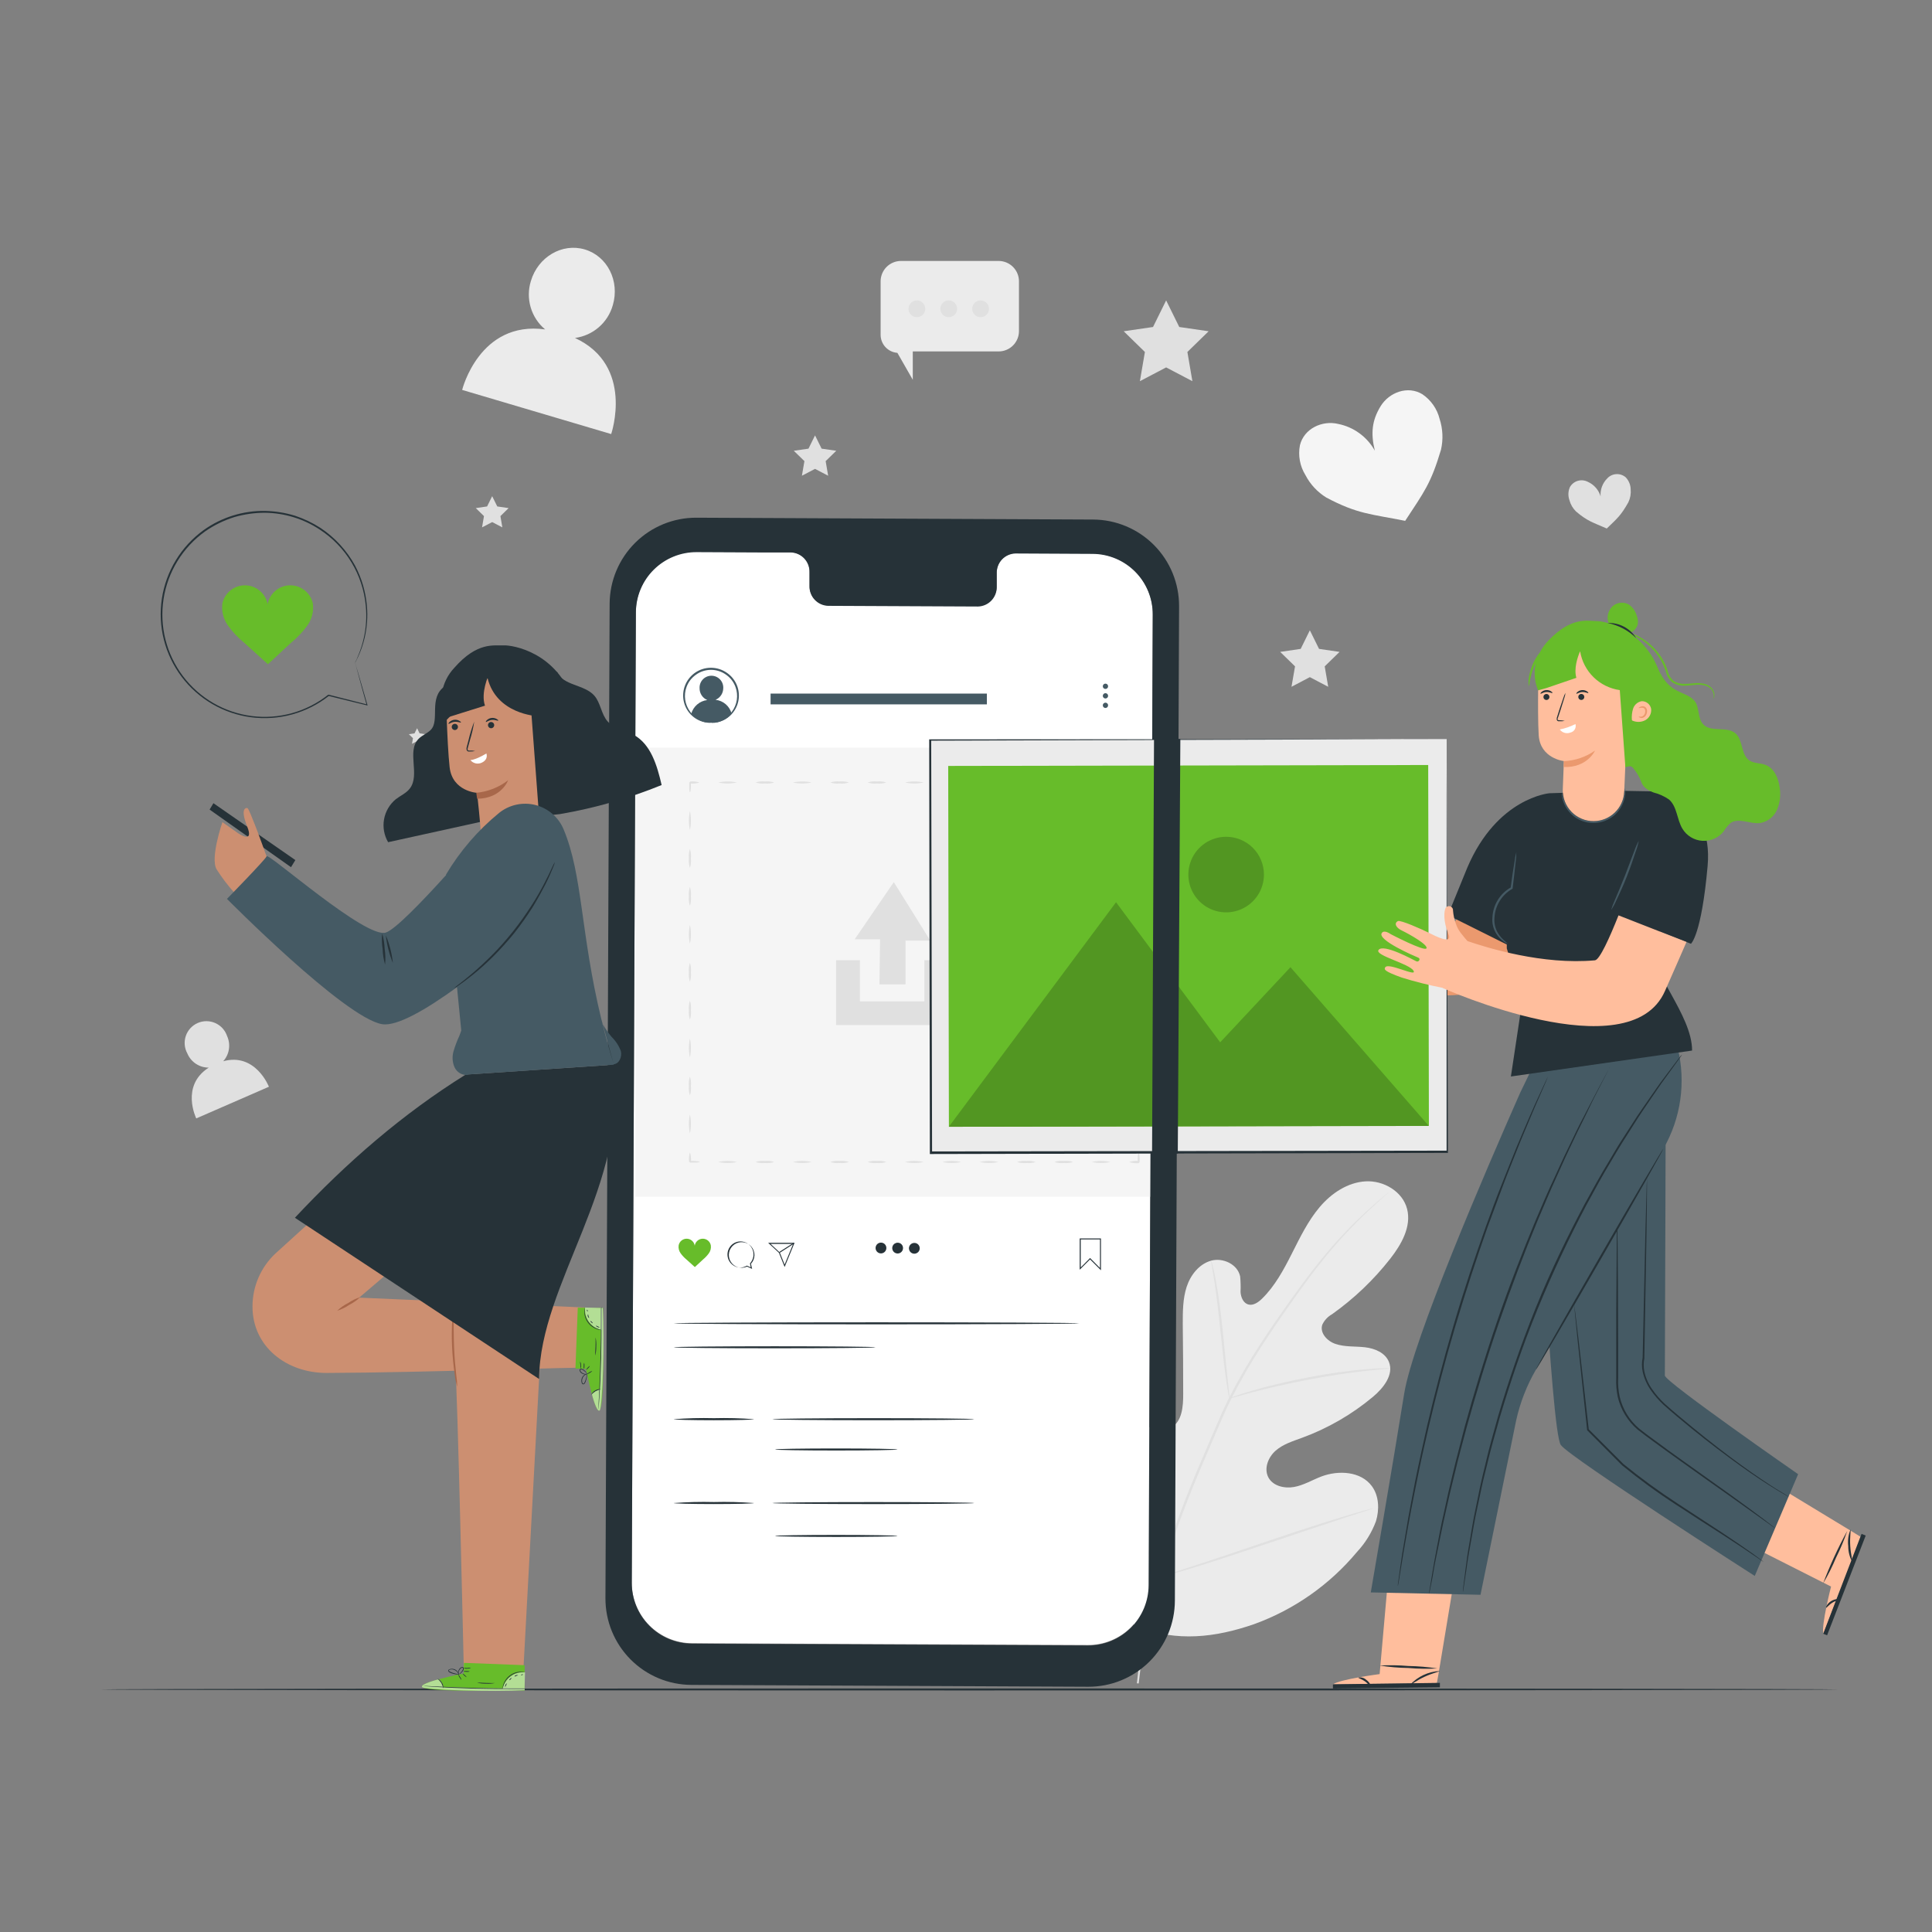<svg width="251" height="251" viewBox="0 0 251 251" fill="none" xmlns="http://www.w3.org/2000/svg">
<rect x="0" y="0" width="251" height="251" fill="#808080" stroke="none"/>
<path d="M184.788 51.216C182.893 50.066 180.473 50.961 179.358 52.786C178.243 54.611 178.063 56.286 178.613 58.546C178.118 57.659 177.436 56.889 176.615 56.29C175.795 55.691 174.854 55.277 173.858 55.076C171.768 54.576 169.408 55.686 168.883 57.846C168.626 59.182 168.881 60.565 169.598 61.721C170.22 62.923 171.159 63.933 172.313 64.641C176.388 66.806 178.108 66.776 182.558 67.666C185.028 63.891 185.893 62.846 187.208 58.431C187.513 57.107 187.452 55.724 187.033 54.431C186.708 53.119 185.908 51.973 184.788 51.216Z" fill="#F5F5F5"/>
<path d="M29.002 137.872C29.395 137.434 29.651 136.891 29.74 136.309C29.829 135.728 29.746 135.133 29.502 134.597C29.377 134.225 29.176 133.883 28.912 133.592C28.647 133.302 28.325 133.07 27.966 132.911C27.607 132.752 27.219 132.669 26.826 132.668C26.433 132.667 26.045 132.748 25.685 132.905C25.325 133.063 25.002 133.293 24.736 133.582C24.47 133.872 24.267 134.213 24.141 134.585C24.014 134.956 23.966 135.35 24 135.742C24.034 136.133 24.148 136.513 24.337 136.857C24.566 137.406 24.953 137.875 25.449 138.203C25.945 138.532 26.527 138.706 27.122 138.702C23.407 141.062 25.497 145.302 25.497 145.302L34.937 141.187C34.937 141.187 33.207 136.722 29.002 137.872Z" fill="#E0E0E0"/>
<path d="M74.697 43.907C75.842 43.756 76.917 43.273 77.79 42.518C78.664 41.763 79.297 40.768 79.612 39.657C80.542 36.523 78.912 33.278 75.972 32.407C73.032 31.538 69.902 33.373 68.972 36.508C68.625 37.621 68.616 38.813 68.945 39.933C69.274 41.052 69.927 42.049 70.822 42.797C62.267 41.627 60.042 50.657 60.042 50.657L79.402 56.392C79.402 56.392 82.467 47.502 74.697 43.907Z" fill="#EBEBEB"/>
<path d="M211.212 62.014C210.871 61.72 210.428 61.57 209.977 61.597C209.527 61.624 209.105 61.826 208.802 62.159C208.498 62.463 208.264 62.829 208.117 63.233C207.969 63.636 207.911 64.066 207.947 64.494C207.825 64.077 207.613 63.692 207.328 63.365C207.042 63.038 206.688 62.776 206.292 62.599C205.89 62.388 205.422 62.342 204.986 62.469C204.55 62.597 204.181 62.889 203.957 63.284C203.723 63.818 203.699 64.42 203.892 64.969C204.038 65.529 204.333 66.039 204.747 66.444C206.247 67.729 206.962 67.874 208.747 68.664C210.132 67.324 210.592 66.969 211.552 65.254C211.804 64.732 211.907 64.151 211.852 63.574C211.841 62.993 211.612 62.436 211.212 62.014Z" fill="#E0E0E0"/>
<path d="M63.943 64.461L64.603 65.796L66.078 66.011L65.013 67.051L65.263 68.516L63.943 67.826L62.627 68.516L62.877 67.051L61.812 66.011L63.282 65.796L63.943 64.461Z" fill="#E0E0E0"/>
<path d="M170.172 81.887L171.367 84.302L174.032 84.692L172.102 86.572L172.557 89.227L170.172 87.972L167.787 89.227L168.247 86.572L166.317 84.692L168.982 84.302L170.172 81.887Z" fill="#E0E0E0"/>
<path d="M54.187 94.609L54.512 95.274L55.252 95.384L54.717 95.904L54.842 96.634L54.187 96.289L53.527 96.634L53.652 95.904L53.117 95.384L53.857 95.274L54.187 94.609Z" fill="#E0E0E0"/>
<path d="M147.832 211.432C139.427 205.562 137.522 194.667 137.832 184.872C137.887 183.237 137.707 181.512 138.482 180.077C139.257 178.642 141.077 177.667 142.537 178.352C143.752 178.927 144.282 180.352 144.962 181.507C145.87 183.064 147.2 184.333 148.797 185.167C149.837 185.707 151.127 186.037 152.152 185.472C153.562 184.692 153.727 182.747 153.717 181.117C153.717 178.087 153.699 175.057 153.662 172.027C153.662 170.402 153.662 168.742 154.162 167.197C154.662 165.652 155.787 164.222 157.332 163.787C158.877 163.352 160.792 164.247 161.117 165.837C161.181 166.51 161.198 167.187 161.167 167.862C161.212 168.537 161.527 169.287 162.167 169.472C162.807 169.657 163.467 169.202 163.952 168.727C165.632 167.087 166.767 164.972 167.832 162.867C168.897 160.762 169.932 158.612 171.452 156.817C172.972 155.022 175.082 153.612 177.412 153.477C179.742 153.342 182.222 154.782 182.807 157.067C183.392 159.352 182.062 161.687 180.607 163.542C178.448 166.297 175.902 168.723 173.047 170.747C172.494 171.056 172.053 171.532 171.787 172.107C171.432 173.187 172.457 174.267 173.532 174.607C174.742 175.012 176.032 174.887 177.322 175.032C178.612 175.177 179.967 175.742 180.447 176.942C181.112 178.602 179.722 180.347 178.352 181.487C175.614 183.774 172.501 185.57 169.152 186.797C167.957 187.237 166.697 187.617 165.732 188.462C164.767 189.307 164.187 190.762 164.767 191.907C165.347 193.052 166.847 193.407 168.102 193.187C169.357 192.967 170.477 192.277 171.667 191.822C173.902 190.982 176.787 191.137 178.222 193.067C179.162 194.337 179.222 196.102 178.767 197.617C178.219 199.101 177.381 200.461 176.302 201.617C172.76 205.87 168.153 209.107 162.952 210.997C157.767 212.792 152.952 213.282 147.817 211.397" fill="#EBEBEB"/>
<path d="M147.702 218.691C148.157 214.15 149.047 209.663 150.357 205.291C151.983 199.956 153.915 194.719 156.142 189.606L157.867 185.571C158.437 184.246 159.002 182.936 159.637 181.686C160.854 179.292 162.203 176.966 163.677 174.721C165.072 172.566 166.472 170.571 167.797 168.721C169.122 166.871 170.392 165.166 171.617 163.666C173.545 161.283 175.658 159.056 177.937 157.006C178.742 156.281 179.382 155.736 179.822 155.376L180.322 154.971C180.378 154.921 180.438 154.876 180.502 154.836C180.454 154.893 180.401 154.945 180.342 154.991L179.842 155.421C179.417 155.801 178.792 156.356 178.002 157.091C175.768 159.168 173.692 161.409 171.792 163.796C170.582 165.296 169.322 167.011 168.007 168.866C166.692 170.721 165.302 172.721 163.917 174.866C162.462 177.11 161.126 179.43 159.917 181.816C159.292 183.061 158.732 184.361 158.162 185.686C157.592 187.011 157.017 188.356 156.437 189.716C154.215 194.82 152.28 200.045 150.642 205.366C149.325 209.72 148.419 214.188 147.937 218.711" fill="#E0E0E0"/>
<path d="M159.722 181.656C159.644 181.43 159.59 181.197 159.562 180.961C159.477 180.511 159.377 179.861 159.262 179.051C159.032 177.431 158.792 175.186 158.532 172.706C158.272 170.226 158.002 167.991 157.752 166.381C157.627 165.571 157.517 164.921 157.437 164.471C157.382 164.239 157.352 164.003 157.347 163.766C157.438 163.985 157.507 164.213 157.552 164.446C157.667 164.891 157.807 165.541 157.957 166.341C158.267 167.951 158.572 170.191 158.832 172.671C159.092 175.151 159.302 177.331 159.472 179.021C159.552 179.786 159.622 180.431 159.677 180.946C159.718 181.18 159.733 181.418 159.722 181.656Z" fill="#E0E0E0"/>
<path d="M180.627 177.773C180.352 177.831 180.072 177.865 179.792 177.873C179.257 177.918 178.482 177.983 177.522 178.093C175.607 178.303 172.972 178.678 170.087 179.223C167.202 179.768 164.587 180.383 162.742 180.878C161.807 181.118 161.057 181.333 160.537 181.478C160.271 181.568 159.999 181.635 159.722 181.678C159.971 181.549 160.233 181.443 160.502 181.363C161.002 181.183 161.757 180.938 162.687 180.668C164.537 180.123 167.132 179.478 170.032 178.928C172.502 178.449 174.995 178.1 177.502 177.883C178.467 177.798 179.247 177.763 179.787 177.753C180.067 177.728 180.348 177.735 180.627 177.773Z" fill="#E0E0E0"/>
<path d="M150.617 204.909C150.557 204.832 150.508 204.746 150.472 204.654L150.117 203.899C149.807 203.239 149.387 202.274 148.882 201.079C148.102 199.314 147.212 197.079 145.212 191.614C143.842 187.894 142.582 184.534 141.627 182.114L140.487 179.259L140.177 178.479C140.136 178.39 140.107 178.296 140.092 178.199C140.149 178.278 140.196 178.364 140.232 178.454L140.592 179.209C140.897 179.869 141.317 180.834 141.822 182.029C142.822 184.424 144.122 187.779 145.492 191.499C146.862 195.219 148.122 198.574 149.077 200.999C149.547 202.169 149.932 203.134 150.222 203.849C150.342 204.164 150.442 204.419 150.527 204.629C150.568 204.719 150.598 204.813 150.617 204.909Z" fill="#E0E0E0"/>
<path d="M178.397 195.953C178.309 196.003 178.215 196.042 178.117 196.068L177.312 196.338L174.337 197.303C171.837 198.118 168.372 199.303 164.552 200.573C160.732 201.843 157.262 203.003 154.737 203.763C153.472 204.148 152.442 204.443 151.737 204.638L150.912 204.853C150.818 204.884 150.721 204.902 150.622 204.908C150.707 204.856 150.8 204.818 150.897 204.793L151.702 204.523L154.702 203.558C157.202 202.748 160.672 201.583 164.487 200.288C168.302 198.993 171.777 197.863 174.307 197.098C175.567 196.718 176.597 196.418 177.307 196.228L178.132 196.008C178.218 195.979 178.307 195.961 178.397 195.953Z" fill="#E0E0E0"/>
<path d="M132.382 36.552V42.992C132.385 43.341 132.318 43.688 132.187 44.011C132.055 44.334 131.86 44.628 131.615 44.876C131.369 45.123 131.076 45.32 130.754 45.454C130.432 45.588 130.086 45.657 129.737 45.657H118.587V49.342L116.587 45.842C115.994 45.798 115.44 45.531 115.036 45.096C114.631 44.66 114.407 44.087 114.407 43.492V36.552C114.407 35.849 114.686 35.175 115.183 34.678C115.68 34.181 116.354 33.902 117.057 33.902H129.737C130.085 33.902 130.429 33.971 130.751 34.104C131.072 34.237 131.364 34.433 131.609 34.679C131.855 34.925 132.05 35.217 132.182 35.539C132.315 35.86 132.383 36.205 132.382 36.552Z" fill="#EBEBEB"/>
<path d="M127.397 41.207C127.999 41.207 128.487 40.719 128.487 40.117C128.487 39.515 127.999 39.027 127.397 39.027C126.795 39.027 126.307 39.515 126.307 40.117C126.307 40.719 126.795 41.207 127.397 41.207Z" fill="#E0E0E0"/>
<path d="M123.257 41.207C123.859 41.207 124.347 40.719 124.347 40.117C124.347 39.515 123.859 39.027 123.257 39.027C122.655 39.027 122.167 39.515 122.167 40.117C122.167 40.719 122.655 41.207 123.257 41.207Z" fill="#E0E0E0"/>
<path d="M118.027 40.117C118.027 40.333 118.091 40.544 118.211 40.723C118.331 40.902 118.501 41.042 118.7 41.124C118.899 41.207 119.119 41.228 119.33 41.186C119.541 41.144 119.736 41.041 119.888 40.888C120.041 40.736 120.144 40.541 120.186 40.33C120.228 40.119 120.207 39.899 120.124 39.7C120.042 39.501 119.902 39.331 119.723 39.211C119.544 39.091 119.333 39.027 119.117 39.027C118.974 39.027 118.832 39.056 118.7 39.11C118.568 39.165 118.448 39.245 118.347 39.347C118.245 39.448 118.165 39.568 118.11 39.7C118.056 39.833 118.027 39.974 118.027 40.117Z" fill="#E0E0E0"/>
<path d="M151.502 39.027L153.207 42.482L157.022 43.037L154.262 45.727L154.912 49.522L151.502 47.732L148.092 49.522L148.742 45.727L145.987 43.037L149.797 42.482L151.502 39.027Z" fill="#E0E0E0"/>
<path d="M105.887 56.562L106.742 58.288L108.647 58.562L107.267 59.907L107.592 61.807L105.887 60.913L104.182 61.807L104.507 59.907L103.127 58.562L105.037 58.288L105.887 56.562Z" fill="#E0E0E0"/>
<path d="M238.858 219.489C238.858 219.559 188.298 219.619 125.943 219.619C63.588 219.619 13.018 219.559 13.018 219.489C13.018 219.419 63.568 219.359 125.943 219.359C188.318 219.359 238.858 219.414 238.858 219.489Z" fill="#263238"/>
<path d="M141.937 71.906L131.937 71.856C131.285 71.872 130.664 72.142 130.208 72.609C129.752 73.077 129.497 73.704 129.497 74.356V76.171C129.497 76.824 129.242 77.451 128.786 77.918C128.33 78.385 127.71 78.656 127.057 78.671L107.592 78.656C106.934 78.635 106.311 78.356 105.858 77.879C105.405 77.401 105.159 76.764 105.172 76.106V74.296C105.186 73.639 104.94 73.003 104.488 72.526C104.036 72.049 103.414 71.769 102.757 71.746H99.257L90.507 71.656C89.475 71.652 88.451 71.851 87.496 72.242C86.54 72.633 85.671 73.208 84.937 73.936C84.204 74.663 83.621 75.527 83.222 76.48C82.823 77.432 82.616 78.454 82.612 79.486L82.077 205.581C82.068 207.666 82.887 209.67 84.354 211.151C85.822 212.633 87.817 213.471 89.902 213.481L141.332 213.716C142.365 213.721 143.388 213.522 144.344 213.131C145.3 212.74 146.169 212.164 146.902 211.437C147.635 210.71 148.218 209.846 148.617 208.893C149.016 207.941 149.223 206.919 149.227 205.886L149.762 79.791C149.769 77.709 148.948 75.708 147.481 74.23C146.014 72.751 144.02 71.916 141.937 71.906Z" fill="white"/>
<path d="M92.963 90.917C93.257 90.791 93.509 90.582 93.686 90.316C93.864 90.049 93.96 89.737 93.963 89.417C93.975 89.207 93.944 88.998 93.872 88.801C93.8 88.604 93.689 88.424 93.545 88.272C93.401 88.119 93.227 87.998 93.035 87.915C92.842 87.832 92.635 87.789 92.425 87.789C92.216 87.789 92.008 87.832 91.816 87.915C91.623 87.998 91.45 88.119 91.306 88.272C91.162 88.424 91.05 88.604 90.979 88.801C90.907 88.998 90.876 89.207 90.888 89.417C90.883 89.742 90.976 90.062 91.154 90.335C91.332 90.607 91.588 90.82 91.888 90.947C91.402 91.004 90.944 91.206 90.573 91.524C90.201 91.843 89.933 92.265 89.803 92.737C90.355 93.362 91.112 93.77 91.938 93.887H92.883C93.722 93.777 94.493 93.367 95.053 92.732C94.931 92.252 94.666 91.821 94.292 91.497C93.919 91.172 93.455 90.97 92.963 90.917Z" fill="#455A64"/>
<path d="M92.388 93.893C92.388 93.863 92.698 93.893 93.228 93.733C93.974 93.528 94.629 93.077 95.088 92.453C95.426 92 95.645 91.469 95.726 90.91C95.808 90.35 95.748 89.779 95.553 89.248C95.325 88.622 94.914 88.078 94.373 87.688C93.795 87.257 93.094 87.025 92.373 87.025C91.652 87.025 90.95 87.257 90.373 87.688C89.832 88.078 89.42 88.622 89.193 89.248C88.998 89.779 88.938 90.35 89.019 90.91C89.1 91.469 89.32 92 89.658 92.453C90.119 93.074 90.773 93.524 91.518 93.733C92.048 93.878 92.363 93.863 92.363 93.893C92.288 93.906 92.212 93.906 92.138 93.893C91.92 93.897 91.704 93.871 91.493 93.818C90.828 93.663 90.222 93.319 89.747 92.828C89.272 92.336 88.95 91.719 88.818 91.048C88.688 90.379 88.751 89.686 88.999 89.051C89.246 88.416 89.669 87.864 90.218 87.458C90.838 87.001 91.589 86.754 92.36 86.754C93.131 86.754 93.882 87.001 94.503 87.458C95.094 87.881 95.542 88.474 95.788 89.158C96.003 89.768 96.052 90.424 95.928 91.058C95.796 91.729 95.473 92.346 94.998 92.838C94.524 93.329 93.918 93.673 93.253 93.828C93.042 93.881 92.825 93.907 92.608 93.903C92.534 93.913 92.46 93.91 92.388 93.893Z" fill="#455A64"/>
<path d="M128.212 90.109H100.112V91.509H128.212V90.109Z" fill="#455A64"/>
<path d="M143.617 89.506C143.808 89.506 143.962 89.352 143.962 89.161C143.962 88.971 143.808 88.816 143.617 88.816C143.427 88.816 143.272 88.971 143.272 89.161C143.272 89.352 143.427 89.506 143.617 89.506Z" fill="#455A64"/>
<path d="M143.962 90.4C143.962 90.491 143.926 90.579 143.861 90.644C143.797 90.708 143.709 90.745 143.617 90.745C143.526 90.745 143.438 90.708 143.374 90.644C143.309 90.579 143.272 90.491 143.272 90.4C143.272 90.308 143.309 90.22 143.374 90.156C143.438 90.091 143.526 90.055 143.617 90.055C143.709 90.055 143.797 90.091 143.861 90.156C143.926 90.22 143.962 90.308 143.962 90.4Z" fill="#455A64"/>
<path d="M143.617 91.979C143.808 91.979 143.962 91.825 143.962 91.634C143.962 91.444 143.808 91.289 143.617 91.289C143.427 91.289 143.272 91.444 143.272 91.634C143.272 91.825 143.427 91.979 143.617 91.979Z" fill="#455A64"/>
<path d="M149.763 97.137H82.553V155.482H149.763V97.137Z" fill="#F5F5F5"/>
<path d="M146.692 150.96C147.096 150.833 147.521 150.789 147.942 150.83L147.812 150.96V150.715V150.48C147.812 150.33 147.812 150.195 147.837 150.085C147.862 149.855 147.897 149.715 147.932 149.715C147.967 149.715 148.002 149.855 148.022 150.085C148.022 150.195 148.047 150.33 148.052 150.48V150.98L147.922 151.115C147.506 151.149 147.087 151.097 146.692 150.96Z" fill="#E0E0E0"/>
<path d="M141.837 150.958C142.638 150.785 143.466 150.785 144.267 150.958C143.467 151.138 142.637 151.138 141.837 150.958Z" fill="#E0E0E0"/>
<path d="M136.987 150.957C137.377 150.831 137.789 150.786 138.197 150.827C138.607 150.787 139.021 150.831 139.412 150.957C139.022 151.09 138.607 151.136 138.197 151.092C137.789 151.136 137.376 151.09 136.987 150.957Z" fill="#E0E0E0"/>
<path d="M132.133 150.957C132.525 150.831 132.938 150.787 133.348 150.827C133.756 150.786 134.168 150.831 134.558 150.957C134.169 151.09 133.756 151.136 133.348 151.092C132.938 151.136 132.523 151.09 132.133 150.957Z" fill="#E0E0E0"/>
<path d="M127.277 150.958C128.078 150.785 128.907 150.785 129.707 150.958C128.907 151.138 128.077 151.138 127.277 150.958Z" fill="#E0E0E0"/>
<path d="M122.438 150.958C123.237 150.785 124.063 150.785 124.863 150.958C124.064 151.139 123.236 151.139 122.438 150.958Z" fill="#E0E0E0"/>
<path d="M117.572 150.958C118.373 150.785 119.202 150.785 120.002 150.958C119.202 151.138 118.372 151.138 117.572 150.958Z" fill="#E0E0E0"/>
<path d="M112.723 150.957C113.113 150.831 113.525 150.786 113.933 150.827C114.342 150.787 114.756 150.831 115.148 150.957C114.757 151.09 114.343 151.136 113.933 151.092C113.524 151.136 113.111 151.09 112.723 150.957Z" fill="#E0E0E0"/>
<path d="M107.867 150.957C108.259 150.831 108.673 150.787 109.082 150.827C109.49 150.786 109.902 150.831 110.292 150.957C109.904 151.09 109.491 151.136 109.082 151.092C108.672 151.136 108.258 151.09 107.867 150.957Z" fill="#E0E0E0"/>
<path d="M103.013 150.958C103.813 150.785 104.642 150.785 105.443 150.958C104.643 151.138 103.813 151.138 103.013 150.958Z" fill="#E0E0E0"/>
<path d="M98.162 150.957C98.552 150.831 98.964 150.786 99.372 150.827C99.782 150.787 100.195 150.831 100.587 150.957C100.197 151.09 99.782 151.136 99.372 151.092C98.964 151.136 98.551 151.09 98.162 150.957Z" fill="#E0E0E0"/>
<path d="M93.308 150.958C94.108 150.785 94.937 150.785 95.738 150.958C94.938 151.138 94.108 151.138 93.308 150.958Z" fill="#E0E0E0"/>
<path d="M89.633 149.707C89.759 150.111 89.804 150.536 89.763 150.957L89.633 150.827H90.133L90.533 150.857C90.758 150.882 90.898 150.912 90.898 150.947C90.898 150.982 90.758 151.017 90.533 151.042H90.133H89.898H89.648C89.588 150.982 89.778 151.172 89.518 150.907C89.478 150.503 89.518 150.096 89.633 149.707Z" fill="#E0E0E0"/>
<path d="M89.632 144.781C89.805 145.594 89.805 146.434 89.632 147.246C89.459 146.434 89.459 145.594 89.632 144.781Z" fill="#E0E0E0"/>
<path d="M89.632 139.859C89.759 140.256 89.803 140.675 89.762 141.089C89.803 141.506 89.759 141.926 89.632 142.324C89.506 141.926 89.461 141.506 89.502 141.089C89.461 140.675 89.505 140.256 89.632 139.859Z" fill="#E0E0E0"/>
<path d="M89.632 134.934C89.805 135.744 89.805 136.583 89.632 137.394C89.459 136.583 89.459 135.744 89.632 134.934Z" fill="#E0E0E0"/>
<path d="M89.632 130.004C89.759 130.403 89.803 130.823 89.762 131.239C89.803 131.653 89.759 132.072 89.632 132.469C89.505 132.072 89.461 131.653 89.502 131.239C89.461 130.823 89.506 130.403 89.632 130.004Z" fill="#E0E0E0"/>
<path d="M89.632 125.078C89.759 125.475 89.803 125.894 89.762 126.308C89.803 126.724 89.759 127.145 89.632 127.543C89.506 127.145 89.461 126.724 89.502 126.308C89.461 125.894 89.505 125.475 89.632 125.078Z" fill="#E0E0E0"/>
<path d="M89.632 120.156C89.805 120.967 89.805 121.805 89.632 122.616C89.459 121.805 89.459 120.967 89.632 120.156Z" fill="#E0E0E0"/>
<path d="M89.632 115.223C89.759 115.621 89.803 116.041 89.762 116.458C89.803 116.872 89.759 117.291 89.632 117.688C89.505 117.291 89.461 116.872 89.502 116.458C89.461 116.041 89.506 115.621 89.632 115.223Z" fill="#E0E0E0"/>
<path d="M89.632 110.297C89.759 110.694 89.803 111.112 89.762 111.527C89.803 111.943 89.759 112.363 89.632 112.762C89.506 112.363 89.461 111.943 89.502 111.527C89.461 111.112 89.505 110.694 89.632 110.297Z" fill="#E0E0E0"/>
<path d="M89.632 105.371C89.805 106.182 89.805 107.02 89.632 107.831C89.459 107.02 89.459 106.182 89.632 105.371Z" fill="#E0E0E0"/>
<path d="M90.882 101.657C90.479 101.787 90.053 101.831 89.632 101.787L89.762 101.657V102.157C89.762 102.307 89.762 102.442 89.732 102.557C89.732 102.782 89.677 102.922 89.642 102.922C89.607 102.922 89.572 102.782 89.547 102.557C89.547 102.442 89.547 102.307 89.547 102.157V101.927V101.657L89.677 101.527C90.083 101.492 90.492 101.536 90.882 101.657Z" fill="#E0E0E0"/>
<path d="M95.738 101.657C94.937 101.831 94.108 101.831 93.308 101.657C94.108 101.484 94.937 101.484 95.738 101.657Z" fill="#E0E0E0"/>
<path d="M100.587 101.657C100.196 101.786 99.782 101.83 99.372 101.787C98.964 101.831 98.551 101.786 98.162 101.657C98.552 101.53 98.964 101.486 99.372 101.527C99.782 101.486 100.195 101.53 100.587 101.657Z" fill="#E0E0E0"/>
<path d="M105.438 101.657C104.637 101.831 103.809 101.831 103.008 101.657C103.809 101.484 104.637 101.484 105.438 101.657Z" fill="#E0E0E0"/>
<path d="M110.292 101.657C109.903 101.786 109.49 101.831 109.082 101.787C108.673 101.83 108.258 101.786 107.867 101.657C108.259 101.53 108.673 101.486 109.082 101.527C109.49 101.486 109.902 101.53 110.292 101.657Z" fill="#E0E0E0"/>
<path d="M115.148 101.657C114.757 101.786 114.342 101.83 113.933 101.787C113.525 101.831 113.112 101.786 112.723 101.657C113.113 101.53 113.525 101.486 113.933 101.527C114.342 101.486 114.756 101.53 115.148 101.657Z" fill="#E0E0E0"/>
<path d="M120.002 101.657C119.202 101.831 118.373 101.831 117.572 101.657C118.373 101.484 119.202 101.484 120.002 101.657Z" fill="#E0E0E0"/>
<path d="M124.853 101.657C124.054 101.831 123.227 101.831 122.428 101.657C123.227 101.484 124.054 101.484 124.853 101.657Z" fill="#E0E0E0"/>
<path d="M129.707 101.657C128.907 101.831 128.078 101.831 127.277 101.657C128.078 101.484 128.907 101.484 129.707 101.657Z" fill="#E0E0E0"/>
<path d="M134.558 101.657C134.168 101.786 133.756 101.831 133.348 101.787C132.938 101.83 132.524 101.786 132.133 101.657C132.525 101.53 132.938 101.486 133.348 101.527C133.756 101.486 134.168 101.53 134.558 101.657Z" fill="#E0E0E0"/>
<path d="M139.438 101.657C139.047 101.786 138.632 101.83 138.223 101.787C137.815 101.831 137.402 101.786 137.013 101.657C137.403 101.53 137.815 101.486 138.223 101.527C138.632 101.486 139.046 101.53 139.438 101.657Z" fill="#E0E0E0"/>
<path d="M144.267 101.657C143.466 101.831 142.638 101.831 141.837 101.657C142.638 101.484 143.466 101.484 144.267 101.657Z" fill="#E0E0E0"/>
<path d="M147.938 102.907C147.808 102.504 147.764 102.078 147.807 101.657C148.067 101.917 147.878 101.732 147.938 101.787H147.688H147.452L147.053 101.762C146.828 101.737 146.688 101.702 146.688 101.667C146.688 101.632 146.828 101.597 147.053 101.577C147.168 101.577 147.302 101.577 147.452 101.547H147.952L148.083 101.677C148.116 102.092 148.067 102.51 147.938 102.907Z" fill="#E0E0E0"/>
<path d="M147.938 107.831C147.764 107.02 147.764 106.182 147.938 105.371C148.111 106.182 148.111 107.02 147.938 107.831Z" fill="#E0E0E0"/>
<path d="M147.937 112.762C147.808 112.364 147.764 111.943 147.807 111.527C147.764 111.112 147.808 110.693 147.937 110.297C148.064 110.694 148.108 111.112 148.067 111.527C148.108 111.943 148.064 112.363 147.937 112.762Z" fill="#E0E0E0"/>
<path d="M147.937 117.688C147.808 117.291 147.764 116.872 147.807 116.458C147.764 116.041 147.808 115.621 147.937 115.223C148.064 115.621 148.108 116.041 148.067 116.458C148.108 116.872 148.064 117.291 147.937 117.688Z" fill="#E0E0E0"/>
<path d="M147.938 122.612C147.764 121.801 147.764 120.963 147.938 120.152C148.111 120.963 148.111 121.801 147.938 122.612Z" fill="#E0E0E0"/>
<path d="M147.937 127.543C147.808 127.145 147.764 126.724 147.807 126.308C147.764 125.894 147.808 125.474 147.937 125.078C148.064 125.475 148.108 125.894 148.067 126.308C148.108 126.724 148.064 127.145 147.937 127.543Z" fill="#E0E0E0"/>
<path d="M147.937 132.469C147.808 132.073 147.764 131.653 147.807 131.239C147.764 130.823 147.808 130.402 147.937 130.004C148.064 130.403 148.108 130.823 148.067 131.239C148.108 131.653 148.064 132.072 147.937 132.469Z" fill="#E0E0E0"/>
<path d="M147.938 137.394C147.764 136.583 147.764 135.744 147.938 134.934C148.111 135.744 148.111 136.583 147.938 137.394Z" fill="#E0E0E0"/>
<path d="M147.937 142.324C147.808 141.926 147.764 141.506 147.807 141.089C147.764 140.675 147.808 140.256 147.937 139.859C148.064 140.256 148.108 140.675 148.067 141.089C148.108 141.506 148.064 141.926 147.937 142.324Z" fill="#E0E0E0"/>
<path d="M147.938 147.246C147.764 146.434 147.764 145.594 147.938 144.781C148.111 145.594 148.111 146.434 147.938 147.246Z" fill="#E0E0E0"/>
<path d="M108.622 124.742V133.172H123.217V124.742H120.092V130.092H111.717V124.742H108.622Z" fill="#E0E0E0"/>
<path d="M114.257 127.892H117.642V122.197H120.857L116.122 114.602L111.037 122.032H114.337L114.257 127.892Z" fill="#E0E0E0"/>
<path d="M97.713 164.851L97.058 164.551C96.682 164.727 96.254 164.757 95.858 164.634C95.462 164.511 95.126 164.244 94.916 163.886C94.706 163.529 94.637 163.106 94.722 162.7C94.808 162.294 95.042 161.935 95.379 161.692C95.715 161.45 96.13 161.342 96.542 161.389C96.954 161.437 97.334 161.637 97.607 161.949C97.879 162.262 98.025 162.665 98.016 163.08C98.007 163.494 97.844 163.891 97.558 164.191L97.713 164.851ZM96.213 161.281C95.762 161.281 95.329 161.46 95.011 161.779C94.692 162.098 94.513 162.53 94.513 162.981C94.513 163.432 94.692 163.865 95.011 164.183C95.329 164.502 95.762 164.681 96.213 164.681C96.503 164.666 96.785 164.578 97.033 164.426L97.533 164.646L97.438 164.156V164.131C97.73 163.82 97.893 163.408 97.893 162.981C97.893 162.533 97.716 162.103 97.4 161.784C97.085 161.466 96.656 161.285 96.208 161.281H96.213Z" fill="#263238"/>
<path d="M101.937 164.605L101.197 162.765L99.797 161.465H103.222L101.937 164.605ZM100.112 161.605L101.307 162.72L101.937 164.29L103.037 161.605H100.112Z" fill="#263238"/>
<path d="M103.109 161.455L101.23 162.656L101.298 162.762L103.177 161.56L103.109 161.455Z" fill="#263238"/>
<path d="M115.153 162.118C115.157 162.257 115.119 162.394 115.044 162.512C114.969 162.63 114.861 162.723 114.734 162.779C114.606 162.835 114.464 162.851 114.327 162.826C114.19 162.801 114.063 162.735 113.963 162.638C113.864 162.54 113.795 162.415 113.767 162.279C113.739 162.142 113.753 162 113.806 161.871C113.859 161.742 113.949 161.632 114.065 161.555C114.182 161.477 114.318 161.437 114.458 161.438C114.64 161.436 114.815 161.507 114.945 161.634C115.075 161.762 115.15 161.935 115.153 162.118Z" fill="#263238"/>
<path d="M117.318 162.129C117.322 162.269 117.284 162.406 117.209 162.524C117.135 162.642 117.026 162.735 116.899 162.791C116.771 162.847 116.629 162.863 116.492 162.838C116.355 162.813 116.228 162.747 116.128 162.65C116.029 162.552 115.96 162.427 115.932 162.29C115.904 162.154 115.918 162.012 115.971 161.883C116.024 161.754 116.114 161.644 116.23 161.566C116.347 161.489 116.483 161.448 116.623 161.449C116.713 161.448 116.803 161.465 116.887 161.498C116.971 161.532 117.047 161.581 117.112 161.645C117.176 161.708 117.228 161.783 117.263 161.866C117.299 161.95 117.317 162.039 117.318 162.129Z" fill="#263238"/>
<path d="M119.488 162.157C119.492 162.296 119.454 162.433 119.379 162.551C119.305 162.669 119.197 162.761 119.07 162.817C118.942 162.873 118.801 162.89 118.664 162.866C118.527 162.841 118.4 162.776 118.3 162.679C118.2 162.582 118.132 162.457 118.103 162.321C118.074 162.184 118.087 162.043 118.139 161.914C118.192 161.784 118.281 161.674 118.397 161.596C118.512 161.518 118.648 161.477 118.788 161.477C118.878 161.475 118.968 161.492 119.052 161.525C119.137 161.559 119.213 161.608 119.278 161.672C119.343 161.735 119.395 161.81 119.431 161.893C119.467 161.977 119.486 162.066 119.488 162.157Z" fill="#263238"/>
<path d="M143.032 165.03L141.617 163.615L140.272 164.96V160.895H143.032V165.03ZM141.617 163.44L141.662 163.48L142.907 164.73V161.02H140.407V164.66L141.617 163.44Z" fill="#263238"/>
<path d="M140.218 171.923C140.218 171.993 128.418 172.053 113.868 172.053C99.318 172.053 87.518 171.993 87.518 171.923C87.518 171.853 99.313 171.793 113.868 171.793C128.423 171.793 140.218 171.848 140.218 171.923Z" fill="#263238"/>
<path d="M113.753 175.036C113.753 175.106 107.878 175.166 100.638 175.166C93.398 175.166 87.518 175.106 87.518 175.036C87.518 174.966 93.388 174.906 100.638 174.906C107.888 174.906 113.753 174.961 113.753 175.036Z" fill="#263238"/>
<path d="M126.578 184.381C126.578 184.451 120.708 184.511 113.463 184.511C106.218 184.511 100.343 184.451 100.343 184.381C100.343 184.311 106.218 184.246 113.463 184.246C120.708 184.246 126.578 184.306 126.578 184.381Z" fill="#263238"/>
<path d="M97.968 184.382C97.968 184.452 95.628 184.512 92.743 184.512C89.858 184.512 87.518 184.452 87.518 184.382C89.256 184.247 91 184.202 92.743 184.247C94.485 184.202 96.229 184.247 97.968 184.382Z" fill="#263238"/>
<path d="M126.578 195.275C126.578 195.345 120.708 195.405 113.463 195.405C106.218 195.405 100.343 195.345 100.343 195.275C100.343 195.205 106.218 195.145 113.463 195.145C120.708 195.145 126.578 195.2 126.578 195.275Z" fill="#263238"/>
<path d="M97.968 195.272C97.968 195.342 95.628 195.402 92.743 195.402C89.858 195.402 87.518 195.342 87.518 195.272C89.256 195.141 91 195.097 92.743 195.142C94.485 195.097 96.229 195.141 97.968 195.272Z" fill="#263238"/>
<path d="M116.607 188.31C116.607 188.385 113.042 188.445 108.647 188.445C104.252 188.445 100.692 188.385 100.692 188.31C100.692 188.235 104.252 188.18 108.647 188.18C113.042 188.18 116.607 188.24 116.607 188.31Z" fill="#263238"/>
<path d="M116.607 199.544C116.607 199.619 113.042 199.674 108.647 199.674C104.252 199.674 100.692 199.619 100.692 199.544C100.692 199.469 104.252 199.414 108.647 199.414C113.042 199.414 116.607 199.474 116.607 199.544Z" fill="#263238"/>
<path d="M92.347 161.789C92.3 161.543 92.167 161.321 91.972 161.164C91.776 161.007 91.532 160.924 91.281 160.93C91.031 160.936 90.79 161.031 90.603 161.197C90.416 161.363 90.293 161.591 90.257 161.839C90.222 161.591 90.099 161.363 89.912 161.197C89.725 161.031 89.484 160.936 89.234 160.93C88.983 160.924 88.739 161.007 88.543 161.164C88.348 161.321 88.215 161.543 88.168 161.789C88.116 162.152 88.207 162.522 88.422 162.819C88.633 163.115 88.882 163.383 89.162 163.614L90.272 164.614C90.653 164.274 90.972 163.954 91.353 163.614C91.633 163.381 91.884 163.114 92.097 162.819C92.312 162.521 92.401 162.152 92.347 161.789Z" fill="#67BC2A"/>
<path d="M142.012 67.498L90.477 67.258C87.5 67.246 84.639 68.417 82.525 70.513C80.411 72.61 79.216 75.46 79.202 78.438L78.657 207.628C78.651 209.101 78.934 210.562 79.492 211.925C80.05 213.289 80.871 214.53 81.908 215.576C82.945 216.623 84.179 217.455 85.537 218.025C86.896 218.595 88.354 218.891 89.827 218.898L141.362 219.138C142.837 219.145 144.299 218.862 145.664 218.303C147.029 217.745 148.27 216.924 149.318 215.885C150.365 214.847 151.197 213.612 151.767 212.252C152.336 210.892 152.632 209.433 152.637 207.958L153.182 78.768C153.189 77.294 152.905 75.834 152.347 74.47C151.79 73.107 150.969 71.866 149.931 70.82C148.894 69.773 147.661 68.941 146.302 68.371C144.943 67.801 143.486 67.504 142.012 67.498ZM149.227 205.948C149.223 206.98 149.016 208.002 148.617 208.955C148.218 209.907 147.635 210.772 146.902 211.499C146.169 212.226 145.3 212.801 144.344 213.193C143.388 213.584 142.365 213.783 141.332 213.778L89.902 213.538C87.82 213.529 85.827 212.694 84.36 211.216C82.893 209.739 82.072 207.74 82.077 205.658L82.612 79.563C82.616 78.53 82.824 77.509 83.223 76.556C83.621 75.604 84.204 74.739 84.937 74.012C85.671 73.285 86.54 72.709 87.496 72.318C88.451 71.927 89.475 71.728 90.507 71.733L99.252 71.773H102.752C103.409 71.795 104.031 72.075 104.483 72.552C104.935 73.03 105.181 73.666 105.167 74.323V76.158C105.154 76.815 105.4 77.451 105.852 77.928C106.304 78.406 106.925 78.686 107.582 78.708L127.057 78.798C127.709 78.781 128.328 78.51 128.783 78.043C129.238 77.576 129.493 76.95 129.492 76.298V74.483C129.482 74.153 129.538 73.824 129.656 73.516C129.773 73.207 129.951 72.925 130.178 72.686C130.406 72.447 130.678 72.254 130.98 72.121C131.282 71.987 131.607 71.915 131.937 71.908L141.937 71.958C142.969 71.962 143.99 72.169 144.942 72.568C145.894 72.966 146.758 73.549 147.485 74.281C148.211 75.014 148.787 75.883 149.177 76.838C149.568 77.793 149.767 78.816 149.762 79.848L149.227 205.948Z" fill="#263238"/>
<path d="M202.352 112.262L193.327 109.262C193.327 109.262 189.327 120.762 188.117 120.862C181.342 121.482 174.117 119.237 171.557 118.362C171.302 118.077 171.007 117.727 170.677 117.302C170.398 116.936 170.183 116.525 170.042 116.087C169.844 115.548 169.721 114.984 169.677 114.412C169.688 114.302 169.665 114.191 169.61 114.096C169.556 114 169.472 113.923 169.372 113.877C169.272 113.831 169.16 113.817 169.051 113.838C168.943 113.858 168.844 113.912 168.767 113.992C168.472 114.372 168.397 115.822 169.067 117.387C169.737 118.952 167.367 117.702 166.497 117.267C165.627 116.832 162.872 115.602 162.527 115.767C162.027 116.002 162.177 116.587 163.057 117.007C163.937 117.427 166.487 118.857 166.232 119.302C165.977 119.747 161.582 117.462 161.582 117.462C161.582 117.462 160.722 116.817 160.412 117.327C159.852 118.247 164.712 120.327 165.177 120.517C165.502 120.647 165.242 121.142 164.902 120.987C164.562 120.832 160.567 118.602 159.992 119.532C159.547 120.247 163.967 121.287 164.537 122.202C165.107 123.117 161.267 121.077 160.872 121.772C160.722 122.032 160.652 122.272 163.027 123.107C164.769 123.65 166.538 124.101 168.327 124.457V124.482C168.327 124.482 192.077 135.102 197.197 124.862C202.622 113.967 202.352 112.262 202.352 112.262Z" fill="#EB996E"/>
<path d="M187.947 96.008L120.872 96.137L120.975 149.762L188.05 149.633L187.947 96.008Z" fill="#EBEBEB"/>
<path d="M187.938 96.023H187.613H186.678H183.038L169.313 96.078L120.863 96.223L120.978 96.108C121.013 112.068 121.053 130.363 121.093 149.723L120.963 149.593L188.033 149.488L187.938 149.658C187.938 133.503 187.938 120.108 187.938 110.748C187.938 106.068 187.938 102.393 187.938 99.888C187.938 98.633 187.938 97.678 187.938 97.023C187.938 96.368 187.938 96.023 187.938 96.023C187.938 96.023 187.938 96.348 187.938 96.993C187.938 97.638 187.938 98.593 187.938 99.833C187.938 102.333 187.963 105.998 187.983 110.673C188.018 120.048 188.058 133.463 188.113 149.673V149.783H188.003L120.933 149.928H120.803V149.788C120.773 130.428 120.743 112.133 120.718 96.173V96.058H120.833L169.333 96.028H187.938V96.023Z" fill="#263238"/>
<path d="M185.548 99.388L123.188 99.508L123.278 146.378L185.638 146.258L185.548 99.388Z" fill="#67BC2A"/>
<path d="M123.268 146.39L144.993 117.215L158.523 135.415L167.653 125.655L185.628 146.275L123.268 146.39Z" fill="#67BC2A"/>
<path d="M164.208 113.611C164.21 114.582 163.924 115.532 163.386 116.34C162.848 117.149 162.082 117.78 161.186 118.153C160.289 118.527 159.302 118.626 158.35 118.439C157.397 118.251 156.521 117.785 155.833 117.1C155.145 116.415 154.675 115.541 154.484 114.589C154.293 113.637 154.388 112.649 154.758 111.751C155.127 110.853 155.755 110.085 156.562 109.544C157.368 109.003 158.317 108.713 159.288 108.711C159.932 108.71 160.571 108.835 161.167 109.081C161.764 109.326 162.306 109.687 162.763 110.142C163.219 110.597 163.582 111.138 163.83 111.733C164.078 112.328 164.206 112.966 164.208 113.611Z" fill="#67BC2A"/>
<g opacity="0.2">
<path d="M123.268 146.39L144.993 117.215L158.523 135.415L167.653 125.655L185.628 146.275L123.268 146.39Z" fill="black"/>
</g>
<g opacity="0.2">
<path d="M164.208 113.611C164.21 114.582 163.924 115.532 163.386 116.34C162.848 117.149 162.082 117.78 161.186 118.153C160.289 118.527 159.302 118.626 158.35 118.439C157.397 118.251 156.521 117.785 155.833 117.1C155.145 116.415 154.675 115.541 154.484 114.589C154.293 113.637 154.388 112.649 154.758 111.751C155.127 110.853 155.755 110.085 156.562 109.544C157.368 109.003 158.317 108.713 159.288 108.711C159.932 108.71 160.571 108.835 161.167 109.081C161.764 109.326 162.306 109.687 162.763 110.142C163.219 110.597 163.582 111.138 163.83 111.733C164.078 112.328 164.206 112.966 164.208 113.611Z" fill="black"/>
</g>
<path d="M240.718 199.037L223.218 188.422L219.803 196.977L237.888 206.122C237.888 206.122 236.593 211.147 236.888 212.247L241.723 199.657L240.718 199.037Z" fill="#FFBE9D"/>
<path d="M236.868 212.252L237.373 212.447L242.388 199.492L241.848 199.277L236.868 212.252Z" fill="#263238"/>
<path d="M238.982 207.801C238.982 207.876 238.517 207.926 238.047 208.221C237.577 208.516 237.322 208.901 237.252 208.866C237.182 208.831 237.367 208.331 237.912 208.001C238.457 207.671 238.992 207.731 238.982 207.801Z" fill="#263238"/>
<path d="M240.408 198.727C240.483 198.727 240.303 199.682 240.378 200.847C240.453 202.012 240.723 202.927 240.653 202.952C240.3 202.312 240.116 201.592 240.118 200.862C240.03 200.137 240.13 199.402 240.408 198.727Z" fill="#263238"/>
<path d="M239.988 198.891C239.584 200.077 239.099 201.235 238.538 202.356C238.057 203.513 237.494 204.634 236.853 205.711C237.739 203.368 238.787 201.089 239.988 198.891Z" fill="#263238"/>
<path d="M190.233 197.309H181.023L179.238 217.494C179.238 217.494 174.093 218.159 173.173 218.824L186.673 218.659L186.883 217.494L190.233 197.309Z" fill="#FFBE9D"/>
<path d="M173.173 218.823V219.363L187.068 219.213V218.633L173.173 218.823Z" fill="#263238"/>
<path d="M178.088 219.157C178.018 219.187 177.798 218.772 177.348 218.447C176.898 218.122 176.448 218.022 176.458 217.947C176.643 217.908 176.835 217.915 177.017 217.966C177.199 218.017 177.366 218.112 177.503 218.242C178.018 218.592 178.153 219.117 178.088 219.157Z" fill="#263238"/>
<path d="M187.042 217.094C187.042 217.169 186.117 217.354 185.042 217.854C183.967 218.354 183.238 218.949 183.188 218.889C184.182 217.812 185.559 217.168 187.023 217.094H187.042Z" fill="#263238"/>
<path d="M186.732 216.761C185.481 216.827 184.226 216.807 182.977 216.701C181.725 216.683 180.475 216.576 179.237 216.381C180.489 216.316 181.743 216.336 182.992 216.441C184.245 216.463 185.494 216.57 186.732 216.761Z" fill="#263238"/>
<path d="M199.553 144.526C199.553 144.526 201.473 186.026 202.783 187.741C204.093 189.456 227.973 204.741 227.973 204.741L233.608 191.521C233.608 191.521 216.278 179.486 216.293 178.706C216.308 177.926 216.423 137.516 216.423 137.516L199.553 144.526Z" fill="#455A64"/>
<path d="M204.487 169.363C204.512 169.467 204.531 169.572 204.542 169.678L204.662 170.588L205.077 173.998C205.412 176.933 205.877 180.998 206.412 185.738L206.377 185.663L210.672 189.963L210.907 190.198C213.15 192.022 215.487 193.728 217.907 195.308L223.787 199.158C225.467 200.268 226.787 201.193 227.712 201.848C228.167 202.178 228.517 202.443 228.752 202.618L229.017 202.823C229.077 202.873 229.107 202.898 229.102 202.903L229.002 202.843L228.722 202.658L227.652 201.933C226.727 201.303 225.377 200.398 223.687 199.313C221.997 198.228 219.972 196.948 217.747 195.483C215.321 193.912 212.984 192.208 210.747 190.378L210.512 190.143L206.227 185.838L206.192 185.803V185.763C205.692 181.038 205.257 176.948 204.947 174.008C204.807 172.568 204.692 171.413 204.607 170.593L204.532 169.678C204.504 169.576 204.489 169.47 204.487 169.363Z" fill="#263238"/>
<path d="M210.133 159.578C210.139 159.62 210.139 159.662 210.133 159.703V160.073C210.133 160.418 210.133 160.893 210.158 161.493C210.158 162.753 210.183 164.533 210.203 166.728C210.223 168.923 210.203 171.568 210.228 174.483C210.228 175.943 210.228 177.483 210.228 179.068C210.19 179.867 210.256 180.666 210.423 181.448C210.796 183.054 211.672 184.499 212.923 185.573C213.548 186.073 214.213 186.573 214.848 187.028C216.123 187.973 217.348 188.873 218.553 189.723L224.858 194.223C226.648 195.518 228.088 196.578 229.073 197.323L230.198 198.193L230.488 198.423C230.551 198.48 230.581 198.51 230.578 198.513L230.473 198.448L230.168 198.233L229.013 197.408L224.753 194.373C222.943 193.098 220.793 191.583 218.413 189.873C217.223 189.028 215.978 188.133 214.698 187.188C214.058 186.713 213.408 186.248 212.753 185.723C212.109 185.172 211.557 184.522 211.118 183.798C210.677 183.074 210.357 182.284 210.168 181.458C210.002 180.658 209.936 179.84 209.973 179.023C209.973 177.433 209.973 175.898 209.973 174.438C209.973 171.523 209.973 168.898 210.003 166.683L210.043 161.448C210.043 160.848 210.043 160.373 210.043 160.028V159.658C210.067 159.626 210.098 159.599 210.133 159.578Z" fill="#263238"/>
<path d="M213.973 152.922C213.977 152.962 213.977 153.002 213.973 153.042V153.397C213.973 153.727 213.973 154.177 213.973 154.752C213.973 155.947 213.943 157.652 213.918 159.752C213.843 164.007 213.743 169.882 213.628 176.452V176.477C213.515 177.035 213.515 177.609 213.628 178.167C213.803 178.993 214.143 179.775 214.628 180.467C215.098 181.15 215.641 181.78 216.248 182.347C217.458 183.442 218.698 184.452 219.858 185.412C222.193 187.332 224.358 188.992 226.203 190.332C228.048 191.672 229.598 192.697 230.673 193.387L231.938 194.157L232.263 194.367L232.368 194.447C232.368 194.447 232.323 194.447 232.248 194.392L231.913 194.202C231.618 194.037 231.188 193.787 230.643 193.452C229.553 192.787 227.993 191.782 226.143 190.452C224.293 189.122 222.098 187.482 219.748 185.572C218.578 184.607 217.348 183.612 216.118 182.502C215.498 181.924 214.942 181.282 214.458 180.587C213.95 179.866 213.593 179.049 213.408 178.187C213.285 177.595 213.285 176.984 213.408 176.392V176.417C213.553 169.847 213.678 163.972 213.773 159.722C213.833 157.617 213.878 155.917 213.913 154.722C213.913 154.152 213.948 153.697 213.963 153.367V153.017C213.962 152.985 213.965 152.953 213.973 152.922Z" fill="#263238"/>
<path d="M217.593 134.656L217.963 136.156C219.052 140.597 218.384 145.286 216.098 149.246L199.518 177.986C198.343 180.023 197.487 182.226 196.978 184.521L192.343 207.191L178.088 206.881C178.088 206.881 180.933 190.381 182.428 181.056C183.558 174.056 192.958 152.236 197.508 141.941L199.588 137.656L217.593 134.656Z" fill="#455A64"/>
<path d="M201.108 139.852C201.091 139.91 201.069 139.967 201.043 140.022L200.843 140.522L200.038 142.377C199.683 143.177 199.248 144.157 198.773 145.312C198.298 146.467 197.728 147.757 197.153 149.217C196.578 150.677 195.923 152.262 195.278 153.987C194.633 155.712 193.948 157.557 193.238 159.487C191.863 163.392 190.433 167.722 189.073 172.302C187.713 176.882 186.573 181.302 185.623 185.337C185.163 187.337 184.713 189.272 184.348 191.082C183.983 192.892 183.633 194.582 183.348 196.082C183.063 197.582 182.813 199.017 182.593 200.242C182.373 201.467 182.198 202.527 182.063 203.392C181.928 204.257 181.813 204.892 181.738 205.392C181.698 205.612 181.668 205.782 181.643 205.892C181.636 205.951 181.623 206.01 181.603 206.067C181.596 206.007 181.596 205.946 181.603 205.887C181.603 205.757 181.643 205.587 181.668 205.387C181.733 204.912 181.828 204.242 181.948 203.387C182.068 202.532 182.223 201.457 182.448 200.227C182.673 198.997 182.868 197.597 183.168 196.057C183.468 194.517 183.763 192.827 184.143 191.022C184.523 189.217 184.948 187.292 185.403 185.267C186.348 181.227 187.488 176.812 188.833 172.217C190.178 167.622 191.633 163.297 193.023 159.392C193.738 157.442 194.403 155.587 195.088 153.892C195.773 152.197 196.393 150.577 196.993 149.127C197.593 147.677 198.158 146.377 198.648 145.232C199.138 144.087 199.583 143.112 199.953 142.317L200.803 140.482L201.033 140.007C201.05 139.951 201.075 139.899 201.108 139.852Z" fill="#263238"/>
<path d="M209.158 138.578C209.139 138.637 209.114 138.694 209.083 138.748C209.018 138.873 208.938 139.038 208.838 139.248L207.868 141.133C207.443 141.948 206.923 142.948 206.368 144.133C205.813 145.318 205.113 146.633 204.423 148.133C204.073 148.873 203.703 149.633 203.323 150.463C202.943 151.293 202.568 152.133 202.168 153.013C201.363 154.773 200.568 156.678 199.718 158.678C198.063 162.678 196.343 167.178 194.718 171.898C193.093 176.618 191.718 181.223 190.553 185.398C189.993 187.498 189.448 189.493 189.003 191.398C188.778 192.338 188.543 193.243 188.343 194.118C188.143 194.993 187.958 195.833 187.778 196.618C187.408 198.223 187.128 199.683 186.863 200.963C186.598 202.243 186.363 203.343 186.223 204.248C186.083 205.153 185.918 205.843 185.828 206.333C185.783 206.558 185.748 206.738 185.718 206.873C185.709 206.935 185.694 206.995 185.673 207.053C185.665 206.992 185.665 206.93 185.673 206.868C185.673 206.733 185.723 206.553 185.758 206.323C185.838 205.823 185.953 205.128 186.103 204.233C186.253 203.338 186.443 202.233 186.698 200.933C186.953 199.633 187.198 198.188 187.578 196.583L188.128 194.058C188.323 193.178 188.553 192.273 188.773 191.333C189.208 189.448 189.773 187.448 190.298 185.333C191.453 181.138 192.828 176.553 194.453 171.798C196.078 167.043 197.823 162.588 199.493 158.573C200.353 156.573 201.153 154.663 201.993 152.908C202.398 152.033 202.773 151.173 203.158 150.363L204.278 148.038C204.978 146.538 205.668 145.228 206.278 144.063C206.888 142.898 207.393 141.898 207.833 141.093C208.273 140.288 208.608 139.668 208.833 139.228L209.103 138.728C209.116 138.676 209.134 138.626 209.158 138.578Z" fill="#263238"/>
<path d="M218.528 137.016C218.528 137.016 218.493 137.076 218.418 137.181L218.088 137.656C217.778 138.076 217.343 138.681 216.783 139.456L215.838 140.756L214.758 142.331C213.993 143.471 213.083 144.741 212.178 146.211L210.728 148.496C210.228 149.291 209.728 150.146 209.228 150.996C208.168 152.726 207.148 154.641 206.053 156.641C203.928 160.681 201.758 165.206 199.758 170.076C197.758 174.946 196.173 179.716 194.868 184.076C194.253 186.271 193.643 188.356 193.188 190.331C192.953 191.331 192.688 192.266 192.503 193.186C192.318 194.106 192.123 194.991 191.943 195.836C191.563 197.521 191.328 199.066 191.078 200.411C190.958 201.086 190.848 201.716 190.748 202.296C190.648 202.876 190.583 203.406 190.518 203.886C190.373 204.826 190.263 205.566 190.188 206.081C190.148 206.326 190.118 206.511 190.093 206.656C190.087 206.721 190.074 206.784 190.053 206.846C190.05 206.781 190.05 206.716 190.053 206.651C190.053 206.511 190.093 206.321 190.118 206.076C190.188 205.576 190.278 204.816 190.398 203.871C190.463 203.371 190.533 202.871 190.608 202.276C190.683 201.681 190.808 201.066 190.918 200.386C191.153 199.036 191.378 197.491 191.748 195.801L192.293 193.141C192.483 192.221 192.733 191.271 192.963 190.281C193.413 188.281 194.013 186.211 194.623 184.006C195.918 179.626 197.523 174.861 199.498 169.966C201.473 165.071 203.688 160.556 205.823 156.521C206.928 154.521 207.958 152.606 209.028 150.876C209.553 150.006 210.028 149.156 210.528 148.376L211.998 146.096C212.918 144.631 213.838 143.366 214.613 142.236C215.008 141.671 215.368 141.141 215.713 140.666L216.678 139.381L218.018 137.606L218.373 137.151C218.478 137.061 218.523 137.011 218.528 137.016Z" fill="#263238"/>
<path d="M199.517 177.978C199.457 177.943 203.117 171.478 207.692 163.543C212.267 155.608 216.037 149.203 216.097 149.238C216.157 149.273 212.497 155.738 207.922 163.673C203.347 171.608 199.582 178.013 199.517 177.978Z" fill="#263238"/>
<path d="M211.272 102.75L215.212 102.82L218.347 111.79L215.022 123.235C214.277 126.235 219.832 131.8 219.832 136.485L196.292 139.855L197.792 129.905L195.757 123.21V122.71L188.107 118.895L190.632 112.71C194.517 103.61 201.302 103.055 201.302 103.055L211.272 102.75Z" fill="#263238"/>
<path d="M195.893 122.611C195.711 122.561 195.54 122.474 195.393 122.356C194.995 122.074 194.656 121.717 194.393 121.306C193.999 120.675 193.823 119.932 193.893 119.191C193.927 118.384 194.168 117.6 194.593 116.914C195.017 116.227 195.611 115.661 196.318 115.271L196.253 115.361C196.438 114.006 196.603 112.861 196.753 112.016C196.8 111.575 196.882 111.139 196.998 110.711C197.002 111.154 196.97 111.598 196.903 112.036C196.818 112.866 196.683 114.036 196.518 115.396V115.456L196.458 115.486C195.794 115.865 195.236 116.404 194.835 117.053C194.433 117.703 194.2 118.443 194.158 119.206C194.088 119.902 194.242 120.603 194.598 121.206C194.844 121.613 195.159 121.975 195.528 122.276C195.656 122.381 195.777 122.493 195.893 122.611Z" fill="#455A64"/>
<path d="M215.213 102.821C215.213 102.821 222.633 103.696 221.848 112.516C221.048 121.516 219.683 122.611 219.683 122.611L209.218 118.531C211.403 114.106 211.463 114.061 212.508 109.301L215.213 102.801V102.821Z" fill="#263238"/>
<path d="M212.902 109.242C212.815 109.71 212.684 110.168 212.512 110.612C212.237 111.442 211.852 112.612 211.367 113.842C210.882 115.072 210.368 116.192 209.988 116.982C209.802 117.417 209.576 117.834 209.312 118.227C209.441 117.772 209.608 117.329 209.812 116.902C210.153 116.097 210.628 114.987 211.113 113.747L212.327 110.547C212.48 110.096 212.673 109.659 212.902 109.242Z" fill="#455A64"/>
<path d="M214.643 85.312C215.573 87.177 216.068 88.812 217.918 89.752C218.753 90.188 219.768 90.433 220.273 91.228C220.778 92.022 220.563 93.343 221.273 94.097C222.273 95.192 224.338 94.302 225.468 95.272C226.468 96.132 226.153 97.987 227.238 98.772C227.848 99.203 228.683 99.108 229.378 99.377C230.523 99.817 231.063 101.133 231.213 102.348C231.368 103.32 231.245 104.317 230.858 105.223C230.658 105.671 230.348 106.063 229.958 106.362C229.567 106.66 229.108 106.857 228.623 106.933C227.328 107.068 225.863 106.178 224.813 106.933C224.475 107.246 224.183 107.604 223.943 107.997C223.616 108.413 223.192 108.743 222.709 108.959C222.226 109.176 221.698 109.271 221.17 109.238C220.642 109.205 220.13 109.045 219.677 108.77C219.225 108.496 218.846 108.116 218.573 107.662C217.848 106.457 217.893 104.797 216.838 103.872C216.231 103.452 215.553 103.144 214.838 102.963C214.153 102.708 213.438 102.278 213.233 101.577C212.995 100.955 212.658 100.376 212.233 99.862C211.703 99.073 210.998 100.037 210.298 99.647C209.598 99.257 209.863 98.498 209.798 97.698" fill="#67BC2A"/>
<path d="M211.108 102.402C211.154 102.565 211.173 102.734 211.163 102.902C211.151 103.375 211.056 103.842 210.883 104.282C210.625 104.945 210.203 105.531 209.658 105.987C208.976 106.536 208.139 106.86 207.265 106.912C206.391 106.965 205.522 106.745 204.778 106.282C204.183 105.894 203.695 105.363 203.358 104.737C203.13 104.322 202.981 103.867 202.918 103.397C202.885 103.232 202.885 103.062 202.918 102.897C203.021 103.516 203.227 104.112 203.528 104.662C203.869 105.244 204.346 105.735 204.918 106.092C205.62 106.52 206.438 106.721 207.258 106.667C208.081 106.622 208.87 106.325 209.518 105.817C210.041 105.391 210.454 104.846 210.723 104.227C210.951 103.644 211.081 103.028 211.108 102.402Z" fill="#455A64"/>
<path d="M211.013 102.861L211.683 87.326L205.508 82.656L199.903 85.401C199.903 85.401 199.718 92.441 199.903 95.496C200.088 98.551 203.173 98.876 203.173 98.876C203.173 98.876 203.103 100.661 203.033 102.546C203.014 103.085 203.105 103.623 203.3 104.126C203.495 104.629 203.789 105.087 204.166 105.473C204.542 105.859 204.993 106.166 205.491 106.373C205.989 106.581 206.523 106.686 207.063 106.681C208.084 106.67 209.063 106.267 209.797 105.557C210.532 104.847 210.967 103.882 211.013 102.861Z" fill="#FFBE9D"/>
<path d="M200.518 90.55C200.518 90.627 200.54 90.703 200.583 90.767C200.626 90.831 200.687 90.881 200.758 90.91C200.83 90.94 200.908 90.948 200.984 90.933C201.059 90.918 201.129 90.88 201.183 90.826C201.238 90.771 201.275 90.702 201.29 90.626C201.305 90.551 201.297 90.472 201.268 90.401C201.238 90.33 201.188 90.269 201.124 90.226C201.06 90.183 200.985 90.16 200.908 90.16C200.804 90.16 200.705 90.201 200.632 90.274C200.559 90.347 200.518 90.447 200.518 90.55Z" fill="#263238"/>
<path d="M200.138 90.125C200.188 90.175 200.478 89.93 200.898 89.905C201.318 89.88 201.633 90.085 201.678 90.03C201.723 89.975 201.648 89.91 201.508 89.815C201.323 89.695 201.103 89.638 200.883 89.655C200.66 89.666 200.447 89.75 200.278 89.895C200.153 90.005 200.113 90.105 200.138 90.125Z" fill="#263238"/>
<path d="M205.048 90.551C205.049 90.628 205.073 90.703 205.116 90.766C205.159 90.83 205.221 90.879 205.292 90.908C205.363 90.937 205.442 90.944 205.517 90.928C205.592 90.912 205.661 90.875 205.715 90.82C205.769 90.766 205.806 90.696 205.821 90.621C205.835 90.545 205.827 90.467 205.798 90.396C205.768 90.325 205.718 90.264 205.654 90.222C205.59 90.179 205.515 90.156 205.438 90.156C205.386 90.156 205.335 90.166 205.287 90.186C205.24 90.206 205.197 90.236 205.16 90.272C205.124 90.309 205.095 90.353 205.076 90.4C205.057 90.448 205.047 90.5 205.048 90.551Z" fill="#263238"/>
<path d="M204.803 90.124C204.853 90.174 205.143 89.929 205.563 89.909C205.983 89.889 206.298 90.089 206.343 90.029C206.388 89.969 206.313 89.914 206.173 89.819C205.987 89.698 205.767 89.641 205.546 89.654C205.324 89.668 205.113 89.752 204.943 89.894C204.818 90.004 204.778 90.104 204.803 90.124Z" fill="#263238"/>
<path d="M220.573 96.117C220.189 96.132 219.808 96.046 219.468 95.867C218.963 95.598 218.543 95.193 218.258 94.697C217.902 94.079 217.6 93.431 217.353 92.762C216.783 91.347 216.353 90.027 216.058 89.067L215.938 88.657C215.918 88.518 215.892 88.379 215.858 88.242C214.188 81.877 208.588 80.692 207.483 80.692C206.293 80.692 204.218 80.042 201.188 83.192C200.732 83.663 200.347 84.197 200.043 84.777C199.375 85.618 198.913 86.602 198.693 87.652C198.563 88.142 198.54 88.653 198.623 89.152C198.683 89.152 198.693 88.572 198.928 87.687C199.066 87.167 199.263 86.664 199.513 86.187C199.253 87.358 199.363 88.581 199.828 89.687L200.913 89.387L204.798 88.062C204.448 86.857 204.963 85.362 205.258 84.662L205.288 84.637C205.501 85.913 206.115 87.088 207.041 87.99C207.967 88.893 209.157 89.477 210.438 89.657L211.163 99.657C216.333 98.547 216.208 91.657 216.163 90.227C216.398 91.017 216.703 91.927 217.083 92.882C217.338 93.567 217.656 94.226 218.033 94.852C218.354 95.376 218.819 95.796 219.373 96.062C219.75 96.237 220.171 96.298 220.583 96.237C220.868 96.182 221.003 96.092 220.998 96.077C220.855 96.082 220.713 96.095 220.573 96.117Z" fill="#67BC2A"/>
<path d="M203.287 93.657C203.061 93.605 202.83 93.577 202.597 93.572C202.492 93.572 202.387 93.572 202.362 93.472C202.359 93.362 202.385 93.253 202.437 93.157C202.527 92.882 202.622 92.592 202.727 92.287C202.927 91.667 203.097 91.102 203.227 90.692C203.308 90.472 203.36 90.244 203.382 90.012C203.268 90.214 203.178 90.429 203.112 90.652C202.967 91.057 202.777 91.612 202.577 92.232C202.482 92.542 202.392 92.832 202.302 93.112C202.241 93.25 202.227 93.405 202.262 93.552C202.278 93.589 202.303 93.623 202.334 93.649C202.366 93.675 202.403 93.693 202.442 93.702C202.502 93.711 202.563 93.711 202.622 93.702C202.845 93.714 203.068 93.699 203.287 93.657Z" fill="#263238"/>
<path d="M212.012 93.549C211.966 93.043 212.02 92.533 212.172 92.049C212.254 91.807 212.4 91.591 212.593 91.424C212.786 91.257 213.021 91.145 213.272 91.099C213.565 91.087 213.852 91.182 214.08 91.366C214.308 91.55 214.462 91.81 214.512 92.099C214.543 92.39 214.488 92.684 214.354 92.944C214.22 93.204 214.012 93.42 213.757 93.564C213.497 93.7 213.209 93.775 212.916 93.784C212.622 93.792 212.33 93.734 212.062 93.614" fill="#FFBE9D"/>
<path d="M212.903 93.102C212.903 93.067 213.068 93.142 213.283 93.102C213.417 93.055 213.533 92.966 213.614 92.85C213.696 92.734 213.739 92.595 213.738 92.452C213.75 92.381 213.746 92.308 213.727 92.238C213.708 92.168 213.674 92.103 213.628 92.047C213.582 92.009 213.53 91.981 213.473 91.964C213.416 91.947 213.357 91.941 213.298 91.947C213.068 91.947 212.908 92.027 212.893 91.987C212.878 91.947 212.998 91.847 213.268 91.767C213.353 91.746 213.443 91.744 213.529 91.762C213.615 91.779 213.697 91.815 213.768 91.867C213.848 91.944 213.909 92.038 213.945 92.142C213.982 92.246 213.993 92.358 213.978 92.467C213.967 92.677 213.888 92.877 213.753 93.037C213.637 93.17 213.477 93.255 213.303 93.277C213.013 93.282 212.878 93.117 212.903 93.102Z" fill="#EB996E"/>
<path d="M210.337 82.312C209.992 82.179 209.682 81.966 209.434 81.691C209.187 81.415 209.008 81.085 208.912 80.727C208.829 80.368 208.842 79.993 208.952 79.642C209.062 79.29 209.264 78.974 209.537 78.727C209.823 78.489 210.173 78.344 210.542 78.309C210.912 78.274 211.283 78.352 211.607 78.532C212.109 78.878 212.474 79.389 212.637 79.977C212.795 80.349 212.838 80.76 212.762 81.157C212.669 81.444 212.501 81.702 212.277 81.905C212.052 82.108 211.778 82.248 211.482 82.312C210.892 82.436 210.284 82.453 209.687 82.362" fill="#67BC2A"/>
<path d="M222.597 90.776C222.65 90.574 222.661 90.363 222.627 90.156C222.573 89.919 222.457 89.7 222.292 89.521C222.073 89.288 221.789 89.124 221.477 89.051C221.093 88.958 220.696 88.929 220.302 88.966C219.872 88.996 219.412 89.071 218.907 89.086C218.365 89.118 217.826 88.989 217.357 88.716C216.889 88.365 216.561 87.858 216.432 87.286C216.116 86.281 215.597 85.352 214.907 84.556C214.343 83.907 213.678 83.353 212.937 82.916C212.24 82.529 211.502 82.221 210.737 81.996C210.956 82 211.173 82.035 211.382 82.101C211.957 82.246 212.51 82.467 213.027 82.756C213.802 83.184 214.499 83.74 215.087 84.401C215.812 85.212 216.354 86.168 216.677 87.206C216.791 87.722 217.081 88.181 217.497 88.506C217.924 88.751 218.411 88.869 218.902 88.846C219.402 88.846 219.847 88.771 220.287 88.751C220.704 88.72 221.124 88.761 221.527 88.871C221.867 88.966 222.172 89.159 222.402 89.426C222.573 89.629 222.685 89.874 222.727 90.136C222.75 90.304 222.734 90.475 222.682 90.636C222.642 90.731 222.602 90.781 222.597 90.776Z" fill="#67BC2A"/>
<path d="M212.578 82.908C211.555 81.899 210.258 81.214 208.848 80.938C209.588 80.905 210.324 81.07 210.98 81.416C211.636 81.763 212.187 82.277 212.578 82.908Z" fill="#263238"/>
<path d="M203.173 98.886C204.624 98.823 206.027 98.347 207.218 97.516C207.218 97.516 206.218 99.771 203.143 99.646L203.173 98.886Z" fill="#EB996E"/>
<path d="M204.678 94.066C204.035 94.394 203.35 94.632 202.643 94.771C202.799 94.982 203.02 95.136 203.273 95.207C203.525 95.279 203.794 95.264 204.038 95.166C204.154 95.139 204.263 95.089 204.359 95.018C204.454 94.947 204.535 94.857 204.595 94.754C204.655 94.651 204.693 94.537 204.707 94.419C204.721 94.301 204.711 94.181 204.678 94.066Z" fill="white"/>
<path d="M210.273 118.922C209.123 121.807 207.823 124.707 207.208 124.762C200.438 125.382 193.208 123.137 190.653 122.262C190.393 121.972 190.098 121.627 189.773 121.197C189.493 120.831 189.277 120.42 189.133 119.982C188.938 119.444 188.817 118.882 188.773 118.312C188.785 118.201 188.763 118.089 188.708 117.992C188.653 117.895 188.569 117.818 188.467 117.771C188.366 117.724 188.253 117.711 188.143 117.733C188.034 117.755 187.934 117.81 187.858 117.892C187.568 118.272 187.493 119.722 188.158 121.282C188.823 122.842 186.463 121.602 185.593 121.167C184.723 120.732 181.968 119.502 181.618 119.667C181.118 119.902 181.273 120.492 182.153 120.907C183.033 121.322 185.578 122.757 185.323 123.207C185.068 123.657 180.678 121.362 180.678 121.362C180.678 121.362 179.813 120.722 179.508 121.232C178.948 122.147 183.803 124.232 184.273 124.422C184.593 124.552 184.338 125.047 183.998 124.887C183.658 124.727 179.663 122.507 179.083 123.437C178.638 124.147 183.083 125.187 183.633 126.107C184.183 127.027 180.358 124.977 179.963 125.677C179.818 125.937 179.743 126.152 182.123 127.007C183.869 127.547 185.644 127.993 187.438 128.342V128.367C187.438 128.367 211.713 139.232 216.308 128.747C217.408 126.247 218.488 123.812 219.103 122.377" fill="#FFBE9D"/>
<path d="M153.013 149.857L153.348 96.007L149.928 95.938L149.673 149.857H153.013Z" fill="#263238"/>
<path d="M60.873 140.07L35.768 162.865C34.831 163.748 34.084 164.814 33.574 165.996C33.064 167.178 32.802 168.453 32.803 169.74C32.803 174.97 37.238 178.39 42.468 178.37C55.223 178.32 75.933 177.56 75.783 177.71C75.633 177.86 75.988 169.865 75.988 169.865L46.663 168.585L69.753 148.89L60.873 140.07Z" fill="#CC8F71"/>
<path d="M62.187 145.73C62.187 145.73 58.872 175.365 59.147 177.575C59.422 179.785 60.252 216.685 60.252 216.685L68.027 216.38L70.127 177.475L76.627 147.915L62.187 145.73Z" fill="#CC8F71"/>
<path d="M58.937 169.859C58.975 170.359 58.975 170.86 58.937 171.359C58.937 172.294 58.937 173.584 58.992 175.014C59.047 176.444 59.177 177.724 59.277 178.654C59.352 179.151 59.395 179.652 59.407 180.154C59.248 179.667 59.143 179.164 59.092 178.654C58.91 177.443 58.79 176.223 58.732 174.999C58.676 173.775 58.684 172.548 58.757 171.324C58.767 170.831 58.827 170.34 58.937 169.859Z" fill="#A8674A"/>
<path d="M43.812 170.286C44.232 169.882 44.711 169.545 45.233 169.286C45.708 168.957 46.23 168.702 46.782 168.531C46.361 168.932 45.882 169.269 45.362 169.531C44.885 169.856 44.363 170.111 43.812 170.286Z" fill="#A8674A"/>
<path d="M38.372 111.738L27.727 104.348L27.232 105.178L37.807 112.663L38.372 111.738Z" fill="#263238"/>
<path d="M34.757 111.601C34.757 111.601 33.437 107.921 33.117 107.156C32.797 106.391 32.307 105.006 32.117 104.976C31.927 104.946 31.182 105.046 32.117 107.386C33.052 109.726 30.937 108.251 30.937 108.251L28.897 106.811C28.897 106.811 27.267 111.501 28.147 112.951C28.839 114.038 29.62 115.065 30.482 116.021L34.757 111.601Z" fill="#CC8F71"/>
<path d="M57.788 89.156C55.618 90.656 57.198 93.591 55.953 94.836C55.488 95.296 54.828 95.526 54.373 95.996C52.808 97.611 54.613 100.661 53.243 102.441C52.778 103.051 52.033 103.361 51.423 103.831C50.62 104.492 50.078 105.416 49.895 106.44C49.711 107.463 49.899 108.518 50.423 109.416L62.493 106.761L60.613 90.306L57.788 89.156Z" fill="#263238"/>
<path d="M72.378 87.289C73.138 89.089 75.908 88.904 77.203 90.364C78.043 91.314 78.098 92.774 78.938 93.719C79.778 94.664 81.198 94.844 82.318 95.459C84.573 96.694 85.368 99.459 85.958 101.989C81.706 103.722 77.278 104.988 72.753 105.764C72.223 105.859 70.328 105.894 67.338 106.469L66.338 89.494L72.378 87.289Z" fill="#263238"/>
<path d="M62.477 108.505C62.477 107.505 61.977 103.005 61.977 103.005C61.977 103.005 58.762 102.825 58.412 99.659C58.062 96.495 57.912 89.159 57.912 89.159L63.597 86.019L68.892 90.749L70.067 106.475L62.477 108.505Z" fill="#CC8F71"/>
<path d="M69.763 93.031C69.763 93.031 64.503 92.796 63.343 88.096L57.938 93.621C57.404 92.502 57.222 91.247 57.416 90.023C57.61 88.798 58.17 87.661 59.023 86.761C62.023 83.336 64.203 83.911 65.433 83.846C66.588 83.791 72.463 84.736 74.523 91.266C74.673 91.741 74.833 92.926 74.943 93.456L69.763 93.031Z" fill="#263238"/>
<path d="M58.687 94.459C58.693 94.567 58.742 94.668 58.823 94.74C58.903 94.812 59.009 94.85 59.117 94.844C59.197 94.839 59.273 94.811 59.337 94.763C59.4 94.714 59.448 94.648 59.474 94.573C59.5 94.497 59.504 94.416 59.484 94.339C59.464 94.261 59.421 94.192 59.362 94.138C59.302 94.085 59.228 94.051 59.149 94.039C59.07 94.028 58.99 94.04 58.918 94.074C58.846 94.109 58.785 94.164 58.744 94.232C58.703 94.3 58.683 94.38 58.687 94.459Z" fill="#263238"/>
<path d="M58.272 94.042C58.327 94.092 58.617 93.822 59.052 93.777C59.487 93.732 59.827 93.922 59.872 93.862C59.917 93.802 59.832 93.742 59.682 93.652C59.484 93.532 59.252 93.483 59.022 93.512C58.793 93.537 58.577 93.635 58.407 93.792C58.282 93.912 58.247 94.017 58.272 94.042Z" fill="#263238"/>
<path d="M63.397 94.231C63.402 94.311 63.431 94.387 63.479 94.451C63.527 94.514 63.593 94.562 63.669 94.588C63.744 94.615 63.826 94.618 63.903 94.598C63.98 94.578 64.05 94.535 64.103 94.476C64.156 94.416 64.191 94.343 64.202 94.264C64.214 94.184 64.201 94.104 64.167 94.032C64.133 93.96 64.078 93.899 64.01 93.858C63.941 93.817 63.862 93.797 63.782 93.801C63.729 93.804 63.676 93.817 63.627 93.84C63.579 93.863 63.536 93.896 63.5 93.936C63.464 93.976 63.436 94.022 63.419 94.073C63.401 94.124 63.394 94.178 63.397 94.231Z" fill="#263238"/>
<path d="M63.123 93.797C63.178 93.847 63.463 93.577 63.898 93.532C64.333 93.487 64.673 93.682 64.718 93.622C64.763 93.562 64.678 93.502 64.533 93.412C64.333 93.296 64.102 93.247 63.872 93.272C63.643 93.297 63.428 93.395 63.258 93.552C63.133 93.657 63.098 93.777 63.123 93.797Z" fill="#263238"/>
<path d="M61.727 97.57C61.491 97.521 61.249 97.502 61.008 97.515C60.898 97.515 60.788 97.515 60.758 97.42C60.738 97.3 60.754 97.177 60.803 97.065L61.057 96.145C61.302 95.362 61.486 94.561 61.608 93.75C61.313 94.516 61.07 95.301 60.883 96.1C60.803 96.425 60.722 96.73 60.642 97.025C60.592 97.174 60.592 97.336 60.642 97.485C60.663 97.522 60.69 97.555 60.724 97.581C60.758 97.607 60.796 97.625 60.837 97.635C60.901 97.645 60.965 97.645 61.028 97.635C61.263 97.642 61.498 97.62 61.727 97.57Z" fill="#263238"/>
<path d="M63.192 97.912C63.622 97.597 62.007 98.702 61.112 98.747C61.284 98.96 61.522 99.11 61.788 99.171C62.055 99.233 62.335 99.203 62.582 99.087C63.497 98.657 63.192 97.912 63.192 97.912Z" fill="white"/>
<path d="M61.877 102.997C63.382 102.857 64.816 102.292 66.012 101.367C66.012 101.367 65.172 103.742 61.982 103.772L61.877 102.997Z" fill="#A8674A"/>
<path d="M63.478 87.708C63.478 87.708 62.428 90.013 63.008 91.678L58.008 93.243C58.008 93.243 56.508 86.853 63.478 87.708Z" fill="#263238"/>
<path d="M70.037 179.154L38.312 158.209C45.023 151.029 52.312 144.709 60.498 139.609L79.748 138.324C81.778 153.849 70.127 166.689 70.037 179.154Z" fill="#263238"/>
<path d="M60.277 216.035L60.232 217.415C60.232 217.415 53.452 218.745 55.072 219.285C56.517 219.785 65.472 219.68 67.662 219.62H68.162V216.335L60.277 216.035Z" fill="#67BC2A"/>
<g opacity="0.5">
<path d="M65.282 219.461C65.416 218.794 65.794 218.202 66.342 217.801C66.876 217.395 67.545 217.207 68.212 217.276L68.147 219.491L65.282 219.461Z" fill="white"/>
</g>
<g opacity="0.5">
<path d="M56.937 218.18C56.937 218.18 54.557 218.795 54.837 219.18C55.117 219.565 64.172 219.825 68.172 219.59V219.41L57.612 219.205C57.612 219.205 57.377 218.215 56.937 218.18Z" fill="white"/>
</g>
<path d="M68.272 219.425H68.132H67.742H66.302C65.082 219.425 63.397 219.425 61.542 219.375C59.687 219.325 58.002 219.245 56.787 219.17L55.347 219.07L54.957 219.035H54.822H54.937H55.327L56.772 219.105C57.987 219.165 59.667 219.235 61.522 219.285C63.377 219.335 65.062 219.355 66.282 219.36H67.722H68.112C68.168 219.376 68.222 219.398 68.272 219.425Z" fill="#263238"/>
<path d="M57.588 219.346C57.529 219.106 57.445 218.873 57.338 218.651C57.192 218.445 57.024 218.256 56.838 218.086C57.079 218.18 57.277 218.357 57.398 218.586C57.557 218.805 57.625 219.078 57.588 219.346Z" fill="#263238"/>
<path d="M59.937 218.225C59.937 218.225 59.807 218.1 59.697 217.915C59.618 217.808 59.564 217.685 59.537 217.555C59.562 217.555 59.667 217.68 59.777 217.865C59.887 218.05 59.982 218.21 59.937 218.225Z" fill="#263238"/>
<path d="M60.608 217.899C60.608 217.899 60.468 217.834 60.338 217.709C60.208 217.584 60.108 217.464 60.128 217.444C60.148 217.424 60.268 217.509 60.403 217.639C60.538 217.769 60.628 217.884 60.608 217.899Z" fill="#263238"/>
<path d="M61.037 217.156C60.903 217.2 60.762 217.214 60.622 217.196C60.392 217.196 60.207 217.171 60.207 217.141C60.341 217.097 60.482 217.084 60.622 217.101C60.763 217.09 60.904 217.109 61.037 217.156Z" fill="#263238"/>
<path d="M61.193 216.656C61.053 216.743 60.892 216.786 60.727 216.781C60.557 216.809 60.381 216.781 60.227 216.701C60.384 216.689 60.541 216.689 60.697 216.701C60.861 216.672 61.026 216.657 61.193 216.656Z" fill="#263238"/>
<path d="M59.708 217.526C59.542 217.554 59.373 217.554 59.208 217.526C59.026 217.495 58.847 217.45 58.673 217.391C58.565 217.356 58.461 217.309 58.363 217.251C58.333 217.234 58.307 217.211 58.286 217.183C58.265 217.156 58.251 217.124 58.243 217.091C58.236 217.053 58.24 217.013 58.255 216.978C58.27 216.942 58.295 216.912 58.328 216.891C58.524 216.8 58.746 216.78 58.956 216.836C59.165 216.892 59.348 217.019 59.473 217.196C59.55 217.297 59.603 217.415 59.628 217.541C59.64 217.585 59.64 217.632 59.628 217.676C59.581 217.517 59.507 217.368 59.408 217.236C59.297 217.099 59.15 216.996 58.983 216.941C58.886 216.9 58.782 216.879 58.678 216.879C58.573 216.879 58.469 216.9 58.373 216.941C58.293 217.001 58.318 217.096 58.408 217.151C58.499 217.202 58.594 217.246 58.693 217.281C58.855 217.343 59.023 217.393 59.193 217.431C59.518 217.506 59.708 217.511 59.708 217.526Z" fill="#263238"/>
<path d="M59.577 217.544C59.517 217.436 59.5 217.31 59.527 217.189C59.546 217.057 59.598 216.931 59.677 216.824C59.721 216.749 59.784 216.686 59.859 216.642C59.935 216.598 60.02 216.575 60.107 216.574C60.158 216.587 60.203 216.619 60.23 216.664C60.258 216.709 60.268 216.763 60.257 216.814C60.244 216.895 60.213 216.971 60.167 217.039C60.097 217.149 60.013 217.25 59.917 217.339C59.836 217.431 59.733 217.499 59.617 217.539C59.617 217.539 59.722 217.449 59.867 217.294C59.952 217.203 60.026 217.102 60.087 216.994C60.162 216.889 60.217 216.694 60.087 216.669C59.957 216.644 59.827 216.774 59.747 216.874C59.673 216.972 59.62 217.084 59.592 217.204C59.574 217.317 59.569 217.431 59.577 217.544Z" fill="#263238"/>
<path d="M68.168 217.251C68.168 217.251 67.943 217.226 67.583 217.251C67.115 217.291 66.669 217.462 66.294 217.744C65.919 218.026 65.631 218.408 65.463 218.846C65.333 219.186 65.313 219.411 65.298 219.411C65.283 219.411 65.298 219.351 65.298 219.251C65.317 219.106 65.351 218.964 65.398 218.826C65.553 218.364 65.844 217.959 66.233 217.666C66.622 217.372 67.091 217.203 67.578 217.181C67.723 217.176 67.869 217.185 68.013 217.206C68.066 217.212 68.119 217.228 68.168 217.251Z" fill="#263238"/>
<path d="M64.307 218.657C63.926 218.734 63.536 218.761 63.147 218.737C62.757 218.746 62.367 218.704 61.987 218.612C61.987 218.587 62.487 218.612 63.147 218.642C63.807 218.672 64.302 218.657 64.307 218.657Z" fill="#263238"/>
<path d="M65.857 218.703C65.857 218.703 65.812 218.813 65.757 218.928C65.702 219.043 65.672 219.148 65.642 219.148C65.612 219.148 65.607 219.023 65.672 218.888C65.737 218.753 65.842 218.683 65.857 218.703Z" fill="#263238"/>
<path d="M66.468 217.987C66.468 217.987 66.433 218.087 66.348 218.172C66.263 218.257 66.178 218.302 66.163 218.282C66.148 218.262 66.198 218.182 66.278 218.102C66.358 218.022 66.438 217.972 66.468 217.987Z" fill="#263238"/>
<path d="M67.312 217.658C67.312 217.688 67.202 217.658 67.082 217.723C66.962 217.788 66.882 217.818 66.857 217.798C66.832 217.778 66.907 217.673 67.052 217.628C67.197 217.583 67.322 217.658 67.312 217.658Z" fill="#263238"/>
<path d="M67.938 217.534C67.938 217.559 67.903 217.599 67.833 217.624C67.763 217.649 67.708 217.649 67.698 217.624C67.688 217.599 67.738 217.559 67.803 217.534C67.868 217.509 67.903 217.509 67.938 217.534Z" fill="#263238"/>
<path d="M74.758 177.801L76.138 177.846C76.138 177.846 77.463 184.626 78.003 183.006C78.503 181.561 78.403 172.606 78.343 170.416V169.916L75.063 169.891L74.758 177.801Z" fill="#67BC2A"/>
<g opacity="0.5">
<path d="M78.182 172.797C77.515 172.663 76.922 172.285 76.517 171.737C76.122 171.199 75.944 170.531 76.017 169.867L78.232 169.932L78.182 172.797Z" fill="white"/>
</g>
<g opacity="0.5">
<path d="M76.902 181.157C76.902 181.157 77.517 183.537 77.902 183.252C78.287 182.967 78.552 173.922 78.312 169.922H78.137L77.937 180.492C77.937 180.492 76.937 180.702 76.902 181.157Z" fill="white"/>
</g>
<path d="M78.147 169.805C78.147 169.805 78.147 169.855 78.147 169.945C78.147 170.035 78.147 170.19 78.147 170.335C78.147 170.725 78.147 171.21 78.147 171.775C78.147 172.995 78.147 174.68 78.097 176.535C78.047 178.39 77.962 180.075 77.887 181.29C77.847 181.86 77.817 182.34 77.787 182.73C77.787 182.876 77.777 183.006 77.757 183.12C77.762 183.165 77.762 183.21 77.757 183.255C77.75 183.21 77.75 183.164 77.757 183.12C77.757 183 77.757 182.875 77.757 182.725C77.757 182.335 77.797 181.855 77.827 181.285C77.882 180.07 77.957 178.39 78.007 176.535C78.057 174.68 78.077 172.995 78.082 171.775C78.082 171.21 78.082 170.725 78.082 170.335C78.082 170.19 78.082 170.06 78.082 169.945C78.095 169.895 78.117 169.847 78.147 169.805Z" fill="#263238"/>
<path d="M78.068 180.49C77.828 180.548 77.595 180.632 77.373 180.74C77.167 180.876 76.977 181.036 76.808 181.215C76.902 180.974 77.079 180.776 77.308 180.655C77.531 180.506 77.802 180.447 78.068 180.49Z" fill="#263238"/>
<path d="M76.938 178.123C76.851 178.224 76.743 178.305 76.623 178.363C76.516 178.442 76.393 178.497 76.263 178.523C76.263 178.498 76.388 178.393 76.573 178.278C76.758 178.163 76.938 178.098 76.938 178.123Z" fill="#263238"/>
<path d="M76.623 177.466C76.623 177.466 76.558 177.611 76.428 177.741C76.298 177.871 76.183 177.971 76.168 177.951C76.153 177.931 76.233 177.811 76.358 177.676C76.483 177.541 76.603 177.451 76.623 177.466Z" fill="#263238"/>
<path d="M75.888 177.039C75.932 177.173 75.945 177.314 75.928 177.454C75.939 177.595 75.92 177.736 75.873 177.869C75.829 177.735 75.815 177.594 75.833 177.454C75.822 177.313 75.84 177.172 75.888 177.039Z" fill="#263238"/>
<path d="M75.362 176.887C75.449 177.026 75.49 177.188 75.482 177.352C75.508 177.514 75.481 177.68 75.407 177.827C75.395 177.67 75.395 177.513 75.407 177.357C75.379 177.202 75.364 177.044 75.362 176.887Z" fill="#263238"/>
<path d="M76.248 178.371C76.277 178.536 76.277 178.706 76.248 178.871C76.222 179.055 76.177 179.236 76.113 179.411C76.082 179.52 76.036 179.624 75.978 179.721C75.941 179.779 75.884 179.822 75.818 179.841C75.779 179.849 75.739 179.845 75.702 179.83C75.666 179.815 75.635 179.789 75.613 179.756C75.524 179.559 75.506 179.338 75.562 179.129C75.618 178.921 75.743 178.738 75.918 178.611C76.02 178.535 76.138 178.483 76.263 178.456C76.308 178.444 76.357 178.444 76.403 178.456C76.243 178.5 76.093 178.574 75.963 178.676C75.824 178.785 75.721 178.933 75.668 179.101C75.631 179.199 75.614 179.304 75.618 179.409C75.623 179.513 75.648 179.616 75.693 179.711C75.748 179.791 75.843 179.761 75.903 179.676C75.954 179.585 75.997 179.49 76.033 179.391C76.095 179.228 76.145 179.061 76.183 178.891C76.223 178.561 76.233 178.371 76.248 178.371Z" fill="#263238"/>
<path d="M76.268 178.502C76.16 178.562 76.033 178.579 75.913 178.552C75.779 178.532 75.652 178.481 75.543 178.402C75.468 178.357 75.406 178.294 75.363 178.219C75.32 178.144 75.298 178.058 75.298 177.972C75.304 177.946 75.315 177.922 75.33 177.9C75.345 177.879 75.365 177.861 75.387 177.847C75.409 177.833 75.434 177.823 75.46 177.819C75.486 177.815 75.512 177.816 75.538 177.822C75.618 177.835 75.695 177.866 75.763 177.912C75.873 177.982 75.974 178.066 76.063 178.162C76.152 178.245 76.221 178.347 76.263 178.462C76.263 178.462 76.173 178.357 76.013 178.212C75.923 178.126 75.824 178.05 75.718 177.987C75.608 177.917 75.418 177.862 75.393 177.987C75.368 178.112 75.498 178.247 75.598 178.327C75.694 178.4 75.805 178.453 75.923 178.482C76.037 178.501 76.153 178.508 76.268 178.502Z" fill="#263238"/>
<path d="M75.972 169.91C75.962 170.105 75.962 170.301 75.972 170.495C76.018 170.963 76.191 171.41 76.472 171.785C76.755 172.16 77.138 172.448 77.578 172.615C77.763 172.68 77.951 172.735 78.142 172.78C78.09 172.791 78.035 172.791 77.983 172.78C77.838 172.766 77.695 172.734 77.558 172.685C77.095 172.531 76.691 172.239 76.397 171.85C76.104 171.461 75.935 170.992 75.912 170.505C75.906 170.36 75.914 170.214 75.938 170.07C75.938 169.96 75.968 169.905 75.972 169.91Z" fill="#263238"/>
<path d="M77.378 173.77C77.458 174.151 77.487 174.541 77.463 174.93C77.472 175.32 77.43 175.71 77.338 176.09C77.308 176.09 77.338 175.59 77.368 174.93C77.398 174.27 77.353 173.775 77.378 173.77Z" fill="#263238"/>
<path d="M77.438 172.215C77.438 172.215 77.543 172.265 77.663 172.32C77.783 172.375 77.883 172.405 77.883 172.435C77.883 172.465 77.753 172.47 77.618 172.405C77.483 172.34 77.403 172.235 77.438 172.215Z" fill="#263238"/>
<path d="M76.708 171.609C76.708 171.609 76.808 171.644 76.888 171.729C76.968 171.814 77.023 171.899 77.003 171.914C76.983 171.929 76.903 171.879 76.818 171.799C76.733 171.719 76.688 171.654 76.708 171.609Z" fill="#263238"/>
<path d="M76.398 170.766C76.428 170.766 76.423 170.876 76.458 170.996C76.493 171.116 76.558 171.196 76.538 171.216C76.518 171.236 76.413 171.171 76.368 171.021C76.323 170.871 76.373 170.756 76.398 170.766Z" fill="#263238"/>
<path d="M76.257 170.156C76.282 170.156 76.322 170.191 76.347 170.261C76.372 170.331 76.347 170.386 76.347 170.396C76.347 170.406 76.282 170.356 76.262 170.291C76.242 170.226 76.232 170.156 76.257 170.156Z" fill="#263238"/>
<path d="M34.642 111.246C34.857 110.746 47.567 122.036 50.142 121.151C51.347 120.736 54.707 117.276 57.947 113.696V113.616C59.76 110.568 62.092 107.861 64.837 105.616C65.49 105.09 66.256 104.722 67.075 104.543C67.894 104.364 68.744 104.377 69.557 104.583C70.37 104.789 71.124 105.181 71.759 105.728C72.394 106.275 72.894 106.963 73.217 107.736C75.717 113.701 75.402 121.151 78.112 132.366L78.302 133.051L78.262 132.981C78.672 134.631 79.152 136.356 79.707 138.171L78.302 133.051C78.643 133.643 79.034 134.203 79.472 134.726C79.999 135.241 80.405 135.866 80.662 136.556C80.842 137.271 80.467 138.186 79.737 138.266V138.326L60.777 139.596V139.656C60.422 139.689 60.065 139.61 59.756 139.431C59.447 139.252 59.201 138.981 59.052 138.656C58.767 138 58.721 137.264 58.922 136.576C59.123 135.892 59.376 135.223 59.677 134.576C59.767 134.351 59.852 134.121 59.927 133.891L59.372 128.256C55.422 131.116 51.562 133.391 49.627 133.056C44.752 132.211 29.487 116.781 29.487 116.781C29.487 116.781 34.437 111.721 34.642 111.246Z" fill="#455A64"/>
<path d="M72.103 111.977C72.033 112.248 71.937 112.513 71.818 112.767C71.623 113.267 71.318 113.987 70.878 114.852C70.438 115.717 69.878 116.732 69.223 117.822C68.479 118.993 67.677 120.127 66.818 121.217C65.944 122.295 65.015 123.326 64.033 124.307C63.118 125.207 62.258 125.972 61.503 126.577C60.748 127.182 60.128 127.657 59.678 127.957C59.455 128.127 59.217 128.277 58.968 128.407C59.17 128.212 59.388 128.033 59.618 127.872C60.048 127.547 60.653 127.062 61.388 126.437C62.123 125.812 62.963 125.037 63.863 124.142C64.763 123.247 65.693 122.197 66.613 121.052C67.533 119.907 68.328 118.757 69.018 117.692C69.708 116.627 70.273 115.627 70.713 114.772C71.153 113.917 71.503 113.217 71.713 112.727C71.823 112.467 71.953 112.216 72.103 111.977Z" fill="#263238"/>
<path d="M50.028 125.315C49.84 124.664 49.735 123.992 49.713 123.315C49.608 122.644 49.587 121.962 49.653 121.285C49.843 121.936 49.951 122.608 49.973 123.285C50.078 123.957 50.097 124.639 50.028 125.315Z" fill="#263238"/>
<path d="M51.042 125.102C50.569 123.954 50.261 122.746 50.127 121.512C50.6 122.659 50.908 123.868 51.042 125.102Z" fill="#263238"/>
<path d="M40.637 78.352C40.479 77.682 40.094 77.087 39.549 76.666C39.003 76.246 38.33 76.026 37.642 76.044C36.953 76.061 36.292 76.315 35.768 76.763C35.245 77.21 34.892 77.824 34.767 78.502C34.643 77.824 34.29 77.21 33.766 76.763C33.243 76.315 32.582 76.061 31.893 76.044C31.205 76.026 30.532 76.246 29.986 76.666C29.44 77.087 29.056 77.682 28.897 78.352C28.754 79.375 29.008 80.415 29.607 81.257C30.206 82.085 30.908 82.833 31.697 83.482C32.762 84.437 33.742 85.337 34.807 86.292C35.872 85.337 36.777 84.437 37.842 83.482C38.633 82.833 39.338 82.085 39.937 81.257C40.537 80.415 40.788 79.374 40.637 78.352Z" fill="#67BC2A"/>
<path d="M46.133 86.121C46.133 86.121 46.178 86.246 46.248 86.481L46.563 87.531C46.833 88.466 47.223 89.822 47.728 91.556L47.758 91.662L47.653 91.632L42.653 90.406H42.728C41.316 91.518 39.697 92.336 37.965 92.814C36.233 93.291 34.423 93.418 32.641 93.187C30.859 92.956 29.142 92.372 27.589 91.468C26.036 90.565 24.679 89.361 23.597 87.926C22.516 86.491 21.731 84.855 21.29 83.114C20.849 81.372 20.76 79.56 21.028 77.783C21.297 76.007 21.917 74.302 22.852 72.768C23.788 71.234 25.021 69.903 26.478 68.852C28.8 67.201 31.588 66.334 34.438 66.376C35.755 66.406 37.062 66.616 38.323 67.001C39.502 67.392 40.626 67.931 41.668 68.606C43.524 69.85 45.054 71.522 46.128 73.481C46.987 75.107 47.511 76.889 47.668 78.722C47.788 80.102 47.69 81.492 47.378 82.841C47.182 83.692 46.898 84.519 46.533 85.311C46.408 85.587 46.308 85.787 46.233 85.921C46.158 86.056 46.118 86.121 46.118 86.121C46.118 86.121 46.118 86.052 46.208 85.912C46.298 85.772 46.368 85.567 46.488 85.291C46.828 84.495 47.093 83.668 47.278 82.822C47.572 81.481 47.654 80.103 47.523 78.737C47.341 76.732 46.707 74.795 45.668 73.071C44.628 71.347 43.211 69.882 41.523 68.787C39.417 67.4 36.958 66.647 34.438 66.617C33.084 66.613 31.737 66.803 30.438 67.181C29.085 67.604 27.805 68.231 26.643 69.041C25.202 70.074 23.982 71.384 23.055 72.895C22.128 74.406 21.513 76.087 21.246 77.84C20.979 79.592 21.064 81.38 21.498 83.098C21.933 84.817 22.706 86.431 23.773 87.847C24.84 89.262 26.18 90.449 27.713 91.339C29.246 92.228 30.942 92.802 32.7 93.027C34.458 93.252 36.244 93.122 37.951 92.646C39.659 92.171 41.254 91.358 42.643 90.257H42.673H42.713L47.713 91.526L47.638 91.606C47.138 89.856 46.783 88.487 46.528 87.546L46.248 86.496C46.153 86.242 46.133 86.121 46.133 86.121Z" fill="#263238"/>
</svg>
